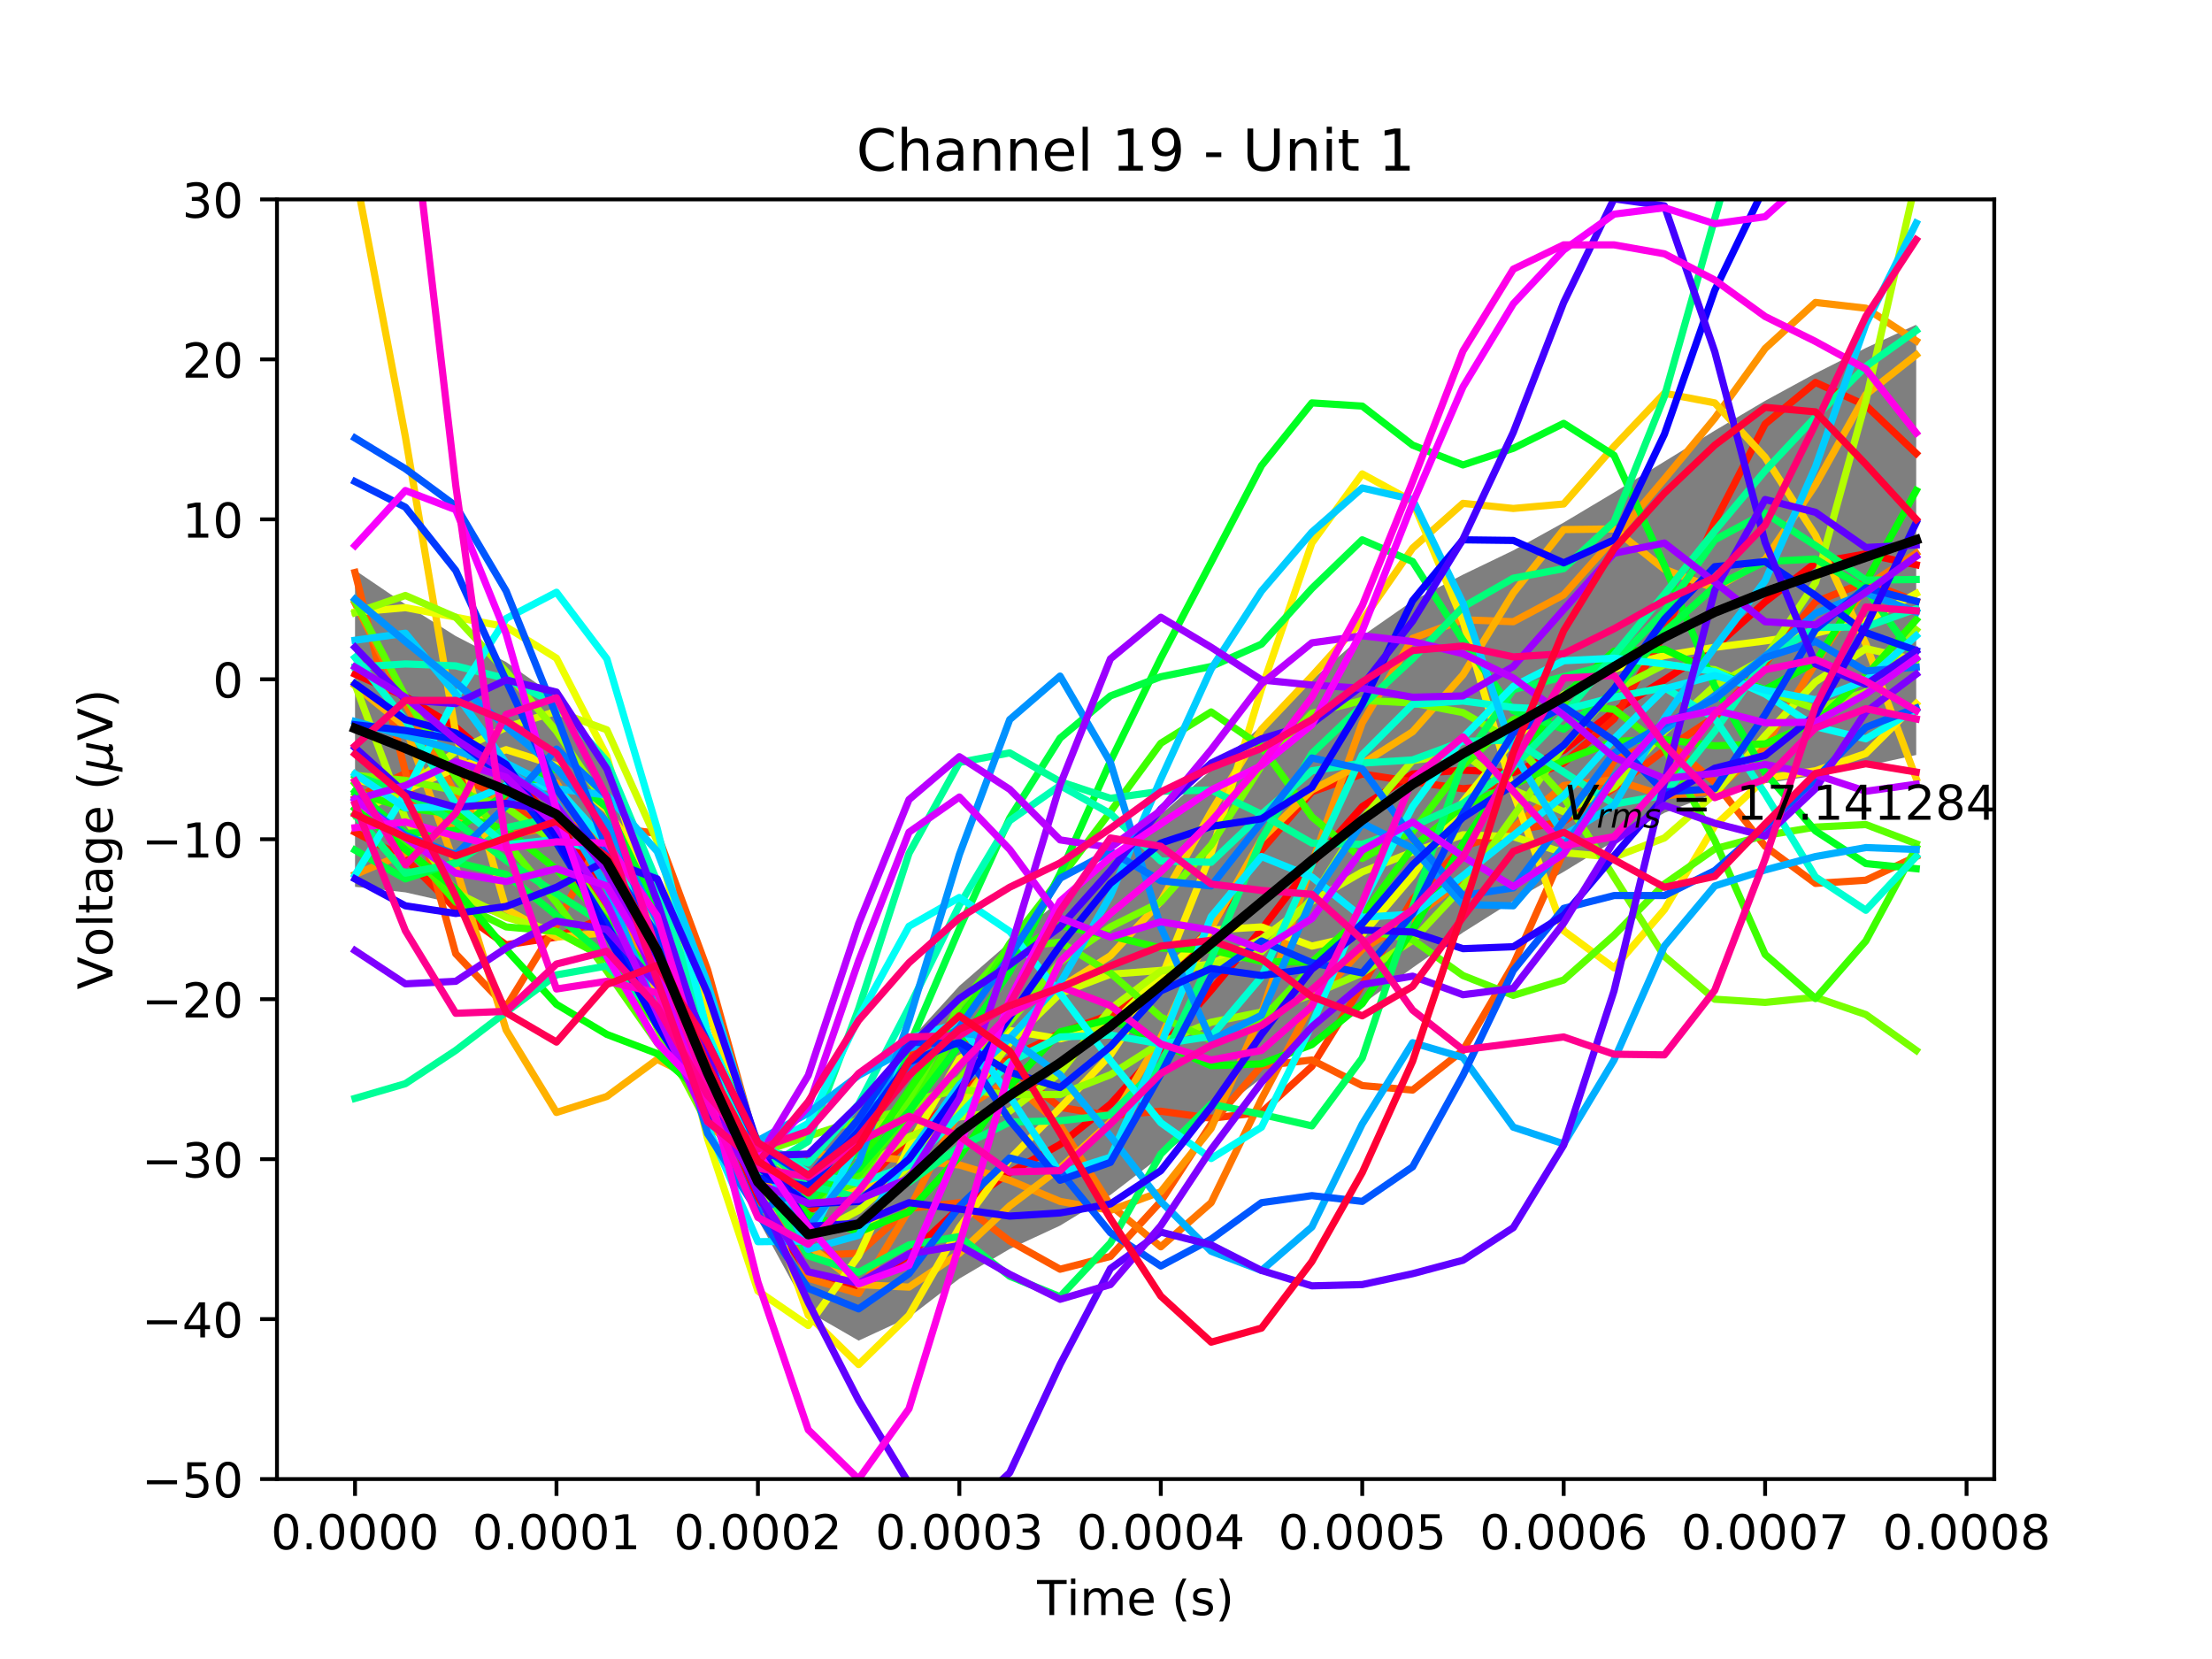 <?xml version="1.0" encoding="utf-8" standalone="no"?>
<!DOCTYPE svg PUBLIC "-//W3C//DTD SVG 1.1//EN"
  "http://www.w3.org/Graphics/SVG/1.1/DTD/svg11.dtd">
<!-- Created with matplotlib (http://matplotlib.org/) -->
<svg height="345pt" version="1.1" viewBox="0 0 460 345" width="460pt" xmlns="http://www.w3.org/2000/svg" xmlns:xlink="http://www.w3.org/1999/xlink">
 <defs>
  <style type="text/css">
*{stroke-linecap:butt;stroke-linejoin:round;}
  </style>
 </defs>
 <g id="figure_1">
  <g id="patch_1">
   <path d="M 0 345.6 
L 460.8 345.6 
L 460.8 0 
L 0 0 
z
" style="fill:#ffffff;"/>
  </g>
  <g id="axes_1">
   <g id="patch_2">
    <path d="M 57.6 307.584 
L 414.72 307.584 
L 414.72 41.472 
L 57.6 41.472 
z
" style="fill:#ffffff;"/>
   </g>
   <g id="PolyCollection_1">
    <defs>
     <path d="M 73.833 -227.019 
L 73.833 -161.185 
L 84.305 -160.03 
L 94.778 -157.661 
L 105.251 -154.633 
L 115.724 -151.853 
L 126.196 -146.011 
L 136.669 -132.506 
L 147.142 -113.051 
L 157.615 -92.043 
L 168.087 -72.849 
L 178.56 -66.807 
L 189.033 -71.652 
L 199.505 -79.702 
L 209.978 -85.875 
L 220.451 -90.728 
L 230.924 -97.107 
L 241.396 -105.148 
L 251.869 -113.366 
L 262.342 -121.407 
L 272.815 -129.197 
L 283.287 -136.758 
L 293.76 -144.341 
L 304.233 -151.684 
L 314.705 -158.267 
L 325.178 -164.301 
L 335.651 -170.687 
L 346.124 -176.562 
L 356.596 -180.574 
L 367.069 -182.718 
L 377.542 -184.316 
L 388.015 -186.299 
L 398.487 -188.598 
L 398.487 -278.077 
L 398.487 -278.077 
L 388.015 -273.239 
L 377.542 -267.954 
L 367.069 -262.252 
L 356.596 -256.053 
L 346.124 -249.62 
L 335.651 -243.184 
L 325.178 -236.927 
L 314.705 -231.142 
L 304.233 -226.099 
L 293.76 -220.642 
L 283.287 -213.343 
L 272.815 -204.222 
L 262.342 -194.681 
L 251.869 -185.398 
L 241.396 -176.188 
L 230.924 -167.277 
L 220.451 -158.433 
L 209.978 -149.674 
L 199.505 -140.576 
L 189.033 -129.075 
L 178.56 -115.228 
L 168.087 -104.882 
L 157.615 -107.581 
L 147.142 -132.02 
L 136.669 -163.135 
L 126.196 -186.781 
L 115.724 -200.646 
L 105.251 -207.925 
L 94.778 -213.324 
L 84.305 -219.925 
L 73.833 -227.019 
z
" id="mc70f57370b"/>
    </defs>
    <g clip-path="url(#p718e19f34b)">
     <use style="fill-opacity:0.5;" x="0" xlink:href="#mc70f57370b" y="345.6"/>
    </g>
   </g>
   <g id="matplotlib.axis_1">
    <g id="xtick_1">
     <g id="line2d_1">
      <defs>
       <path d="M 0 0 
L 0 3.5 
" id="m8a8efbd5e1" style="stroke:#000000;stroke-width:0.8;"/>
      </defs>
      <g>
       <use style="stroke:#000000;stroke-width:0.8;" x="73.833" xlink:href="#m8a8efbd5e1" y="307.584"/>
      </g>
     </g>
     <g id="text_1">
      <!-- 0.0000 -->
      <defs>
       <path d="M 31.781 66.406 
Q 24.172 66.406 20.328 58.906 
Q 16.5 51.422 16.5 36.375 
Q 16.5 21.391 20.328 13.891 
Q 24.172 6.391 31.781 6.391 
Q 39.453 6.391 43.281 13.891 
Q 47.125 21.391 47.125 36.375 
Q 47.125 51.422 43.281 58.906 
Q 39.453 66.406 31.781 66.406 
z
M 31.781 74.219 
Q 44.047 74.219 50.516 64.516 
Q 56.984 54.828 56.984 36.375 
Q 56.984 17.969 50.516 8.266 
Q 44.047 -1.422 31.781 -1.422 
Q 19.531 -1.422 13.062 8.266 
Q 6.594 17.969 6.594 36.375 
Q 6.594 54.828 13.062 64.516 
Q 19.531 74.219 31.781 74.219 
z
" id="DejaVuSans-30"/>
       <path d="M 10.688 12.406 
L 21 12.406 
L 21 0 
L 10.688 0 
z
" id="DejaVuSans-2e"/>
      </defs>
      <g transform="translate(56.337 322.182)scale(0.1 -0.1)">
       <use xlink:href="#DejaVuSans-30"/>
       <use x="63.623" xlink:href="#DejaVuSans-2e"/>
       <use x="95.41" xlink:href="#DejaVuSans-30"/>
       <use x="159.033" xlink:href="#DejaVuSans-30"/>
       <use x="222.656" xlink:href="#DejaVuSans-30"/>
       <use x="286.279" xlink:href="#DejaVuSans-30"/>
      </g>
     </g>
    </g>
    <g id="xtick_2">
     <g id="line2d_2">
      <g>
       <use style="stroke:#000000;stroke-width:0.8;" x="115.724" xlink:href="#m8a8efbd5e1" y="307.584"/>
      </g>
     </g>
     <g id="text_2">
      <!-- 0.0001 -->
      <defs>
       <path d="M 12.406 8.297 
L 28.516 8.297 
L 28.516 63.922 
L 10.984 60.406 
L 10.984 69.391 
L 28.422 72.906 
L 38.281 72.906 
L 38.281 8.297 
L 54.391 8.297 
L 54.391 0 
L 12.406 0 
z
" id="DejaVuSans-31"/>
      </defs>
      <g transform="translate(98.228 322.182)scale(0.1 -0.1)">
       <use xlink:href="#DejaVuSans-30"/>
       <use x="63.623" xlink:href="#DejaVuSans-2e"/>
       <use x="95.41" xlink:href="#DejaVuSans-30"/>
       <use x="159.033" xlink:href="#DejaVuSans-30"/>
       <use x="222.656" xlink:href="#DejaVuSans-30"/>
       <use x="286.279" xlink:href="#DejaVuSans-31"/>
      </g>
     </g>
    </g>
    <g id="xtick_3">
     <g id="line2d_3">
      <g>
       <use style="stroke:#000000;stroke-width:0.8;" x="157.615" xlink:href="#m8a8efbd5e1" y="307.584"/>
      </g>
     </g>
     <g id="text_3">
      <!-- 0.0002 -->
      <defs>
       <path d="M 19.188 8.297 
L 53.609 8.297 
L 53.609 0 
L 7.328 0 
L 7.328 8.297 
Q 12.938 14.109 22.625 23.891 
Q 32.328 33.688 34.812 36.531 
Q 39.547 41.844 41.422 45.531 
Q 43.312 49.219 43.312 52.781 
Q 43.312 58.594 39.234 62.25 
Q 35.156 65.922 28.609 65.922 
Q 23.969 65.922 18.812 64.312 
Q 13.672 62.703 7.812 59.422 
L 7.812 69.391 
Q 13.766 71.781 18.938 73 
Q 24.125 74.219 28.422 74.219 
Q 39.75 74.219 46.484 68.547 
Q 53.219 62.891 53.219 53.422 
Q 53.219 48.922 51.531 44.891 
Q 49.859 40.875 45.406 35.406 
Q 44.188 33.984 37.641 27.219 
Q 31.109 20.453 19.188 8.297 
z
" id="DejaVuSans-32"/>
      </defs>
      <g transform="translate(140.119 322.182)scale(0.1 -0.1)">
       <use xlink:href="#DejaVuSans-30"/>
       <use x="63.623" xlink:href="#DejaVuSans-2e"/>
       <use x="95.41" xlink:href="#DejaVuSans-30"/>
       <use x="159.033" xlink:href="#DejaVuSans-30"/>
       <use x="222.656" xlink:href="#DejaVuSans-30"/>
       <use x="286.279" xlink:href="#DejaVuSans-32"/>
      </g>
     </g>
    </g>
    <g id="xtick_4">
     <g id="line2d_4">
      <g>
       <use style="stroke:#000000;stroke-width:0.8;" x="199.505" xlink:href="#m8a8efbd5e1" y="307.584"/>
      </g>
     </g>
     <g id="text_4">
      <!-- 0.0003 -->
      <defs>
       <path d="M 40.578 39.312 
Q 47.656 37.797 51.625 33 
Q 55.609 28.219 55.609 21.188 
Q 55.609 10.406 48.188 4.484 
Q 40.766 -1.422 27.094 -1.422 
Q 22.516 -1.422 17.656 -0.516 
Q 12.797 0.391 7.625 2.203 
L 7.625 11.719 
Q 11.719 9.328 16.594 8.109 
Q 21.484 6.891 26.812 6.891 
Q 36.078 6.891 40.938 10.547 
Q 45.797 14.203 45.797 21.188 
Q 45.797 27.641 41.281 31.266 
Q 36.766 34.906 28.719 34.906 
L 20.219 34.906 
L 20.219 43.016 
L 29.109 43.016 
Q 36.375 43.016 40.234 45.922 
Q 44.094 48.828 44.094 54.297 
Q 44.094 59.906 40.109 62.906 
Q 36.141 65.922 28.719 65.922 
Q 24.656 65.922 20.016 65.031 
Q 15.375 64.156 9.812 62.312 
L 9.812 71.094 
Q 15.438 72.656 20.344 73.438 
Q 25.25 74.219 29.594 74.219 
Q 40.828 74.219 47.359 69.109 
Q 53.906 64.016 53.906 55.328 
Q 53.906 49.266 50.438 45.094 
Q 46.969 40.922 40.578 39.312 
z
" id="DejaVuSans-33"/>
      </defs>
      <g transform="translate(182.01 322.182)scale(0.1 -0.1)">
       <use xlink:href="#DejaVuSans-30"/>
       <use x="63.623" xlink:href="#DejaVuSans-2e"/>
       <use x="95.41" xlink:href="#DejaVuSans-30"/>
       <use x="159.033" xlink:href="#DejaVuSans-30"/>
       <use x="222.656" xlink:href="#DejaVuSans-30"/>
       <use x="286.279" xlink:href="#DejaVuSans-33"/>
      </g>
     </g>
    </g>
    <g id="xtick_5">
     <g id="line2d_5">
      <g>
       <use style="stroke:#000000;stroke-width:0.8;" x="241.396" xlink:href="#m8a8efbd5e1" y="307.584"/>
      </g>
     </g>
     <g id="text_5">
      <!-- 0.0004 -->
      <defs>
       <path d="M 37.797 64.312 
L 12.891 25.391 
L 37.797 25.391 
z
M 35.203 72.906 
L 47.609 72.906 
L 47.609 25.391 
L 58.016 25.391 
L 58.016 17.188 
L 47.609 17.188 
L 47.609 0 
L 37.797 0 
L 37.797 17.188 
L 4.891 17.188 
L 4.891 26.703 
z
" id="DejaVuSans-34"/>
      </defs>
      <g transform="translate(223.901 322.182)scale(0.1 -0.1)">
       <use xlink:href="#DejaVuSans-30"/>
       <use x="63.623" xlink:href="#DejaVuSans-2e"/>
       <use x="95.41" xlink:href="#DejaVuSans-30"/>
       <use x="159.033" xlink:href="#DejaVuSans-30"/>
       <use x="222.656" xlink:href="#DejaVuSans-30"/>
       <use x="286.279" xlink:href="#DejaVuSans-34"/>
      </g>
     </g>
    </g>
    <g id="xtick_6">
     <g id="line2d_6">
      <g>
       <use style="stroke:#000000;stroke-width:0.8;" x="283.287" xlink:href="#m8a8efbd5e1" y="307.584"/>
      </g>
     </g>
     <g id="text_6">
      <!-- 0.0005 -->
      <defs>
       <path d="M 10.797 72.906 
L 49.516 72.906 
L 49.516 64.594 
L 19.828 64.594 
L 19.828 46.734 
Q 21.969 47.469 24.109 47.828 
Q 26.266 48.188 28.422 48.188 
Q 40.625 48.188 47.75 41.5 
Q 54.891 34.812 54.891 23.391 
Q 54.891 11.625 47.562 5.094 
Q 40.234 -1.422 26.906 -1.422 
Q 22.312 -1.422 17.547 -0.641 
Q 12.797 0.141 7.719 1.703 
L 7.719 11.625 
Q 12.109 9.234 16.797 8.062 
Q 21.484 6.891 26.703 6.891 
Q 35.156 6.891 40.078 11.328 
Q 45.016 15.766 45.016 23.391 
Q 45.016 31 40.078 35.438 
Q 35.156 39.891 26.703 39.891 
Q 22.75 39.891 18.812 39.016 
Q 14.891 38.141 10.797 36.281 
z
" id="DejaVuSans-35"/>
      </defs>
      <g transform="translate(265.792 322.182)scale(0.1 -0.1)">
       <use xlink:href="#DejaVuSans-30"/>
       <use x="63.623" xlink:href="#DejaVuSans-2e"/>
       <use x="95.41" xlink:href="#DejaVuSans-30"/>
       <use x="159.033" xlink:href="#DejaVuSans-30"/>
       <use x="222.656" xlink:href="#DejaVuSans-30"/>
       <use x="286.279" xlink:href="#DejaVuSans-35"/>
      </g>
     </g>
    </g>
    <g id="xtick_7">
     <g id="line2d_7">
      <g>
       <use style="stroke:#000000;stroke-width:0.8;" x="325.178" xlink:href="#m8a8efbd5e1" y="307.584"/>
      </g>
     </g>
     <g id="text_7">
      <!-- 0.0006 -->
      <defs>
       <path d="M 33.016 40.375 
Q 26.375 40.375 22.484 35.828 
Q 18.609 31.297 18.609 23.391 
Q 18.609 15.531 22.484 10.953 
Q 26.375 6.391 33.016 6.391 
Q 39.656 6.391 43.531 10.953 
Q 47.406 15.531 47.406 23.391 
Q 47.406 31.297 43.531 35.828 
Q 39.656 40.375 33.016 40.375 
z
M 52.594 71.297 
L 52.594 62.312 
Q 48.875 64.062 45.094 64.984 
Q 41.312 65.922 37.594 65.922 
Q 27.828 65.922 22.672 59.328 
Q 17.531 52.734 16.797 39.406 
Q 19.672 43.656 24.016 45.922 
Q 28.375 48.188 33.594 48.188 
Q 44.578 48.188 50.953 41.516 
Q 57.328 34.859 57.328 23.391 
Q 57.328 12.156 50.688 5.359 
Q 44.047 -1.422 33.016 -1.422 
Q 20.359 -1.422 13.672 8.266 
Q 6.984 17.969 6.984 36.375 
Q 6.984 53.656 15.188 63.938 
Q 23.391 74.219 37.203 74.219 
Q 40.922 74.219 44.703 73.484 
Q 48.484 72.75 52.594 71.297 
z
" id="DejaVuSans-36"/>
      </defs>
      <g transform="translate(307.683 322.182)scale(0.1 -0.1)">
       <use xlink:href="#DejaVuSans-30"/>
       <use x="63.623" xlink:href="#DejaVuSans-2e"/>
       <use x="95.41" xlink:href="#DejaVuSans-30"/>
       <use x="159.033" xlink:href="#DejaVuSans-30"/>
       <use x="222.656" xlink:href="#DejaVuSans-30"/>
       <use x="286.279" xlink:href="#DejaVuSans-36"/>
      </g>
     </g>
    </g>
    <g id="xtick_8">
     <g id="line2d_8">
      <g>
       <use style="stroke:#000000;stroke-width:0.8;" x="367.069" xlink:href="#m8a8efbd5e1" y="307.584"/>
      </g>
     </g>
     <g id="text_8">
      <!-- 0.0007 -->
      <defs>
       <path d="M 8.203 72.906 
L 55.078 72.906 
L 55.078 68.703 
L 28.609 0 
L 18.312 0 
L 43.219 64.594 
L 8.203 64.594 
z
" id="DejaVuSans-37"/>
      </defs>
      <g transform="translate(349.574 322.182)scale(0.1 -0.1)">
       <use xlink:href="#DejaVuSans-30"/>
       <use x="63.623" xlink:href="#DejaVuSans-2e"/>
       <use x="95.41" xlink:href="#DejaVuSans-30"/>
       <use x="159.033" xlink:href="#DejaVuSans-30"/>
       <use x="222.656" xlink:href="#DejaVuSans-30"/>
       <use x="286.279" xlink:href="#DejaVuSans-37"/>
      </g>
     </g>
    </g>
    <g id="xtick_9">
     <g id="line2d_9">
      <g>
       <use style="stroke:#000000;stroke-width:0.8;" x="408.96" xlink:href="#m8a8efbd5e1" y="307.584"/>
      </g>
     </g>
     <g id="text_9">
      <!-- 0.0008 -->
      <defs>
       <path d="M 31.781 34.625 
Q 24.75 34.625 20.719 30.859 
Q 16.703 27.094 16.703 20.516 
Q 16.703 13.922 20.719 10.156 
Q 24.75 6.391 31.781 6.391 
Q 38.812 6.391 42.859 10.172 
Q 46.922 13.969 46.922 20.516 
Q 46.922 27.094 42.891 30.859 
Q 38.875 34.625 31.781 34.625 
z
M 21.922 38.812 
Q 15.578 40.375 12.031 44.719 
Q 8.5 49.078 8.5 55.328 
Q 8.5 64.062 14.719 69.141 
Q 20.953 74.219 31.781 74.219 
Q 42.672 74.219 48.875 69.141 
Q 55.078 64.062 55.078 55.328 
Q 55.078 49.078 51.531 44.719 
Q 48 40.375 41.703 38.812 
Q 48.828 37.156 52.797 32.312 
Q 56.781 27.484 56.781 20.516 
Q 56.781 9.906 50.312 4.234 
Q 43.844 -1.422 31.781 -1.422 
Q 19.734 -1.422 13.25 4.234 
Q 6.781 9.906 6.781 20.516 
Q 6.781 27.484 10.781 32.312 
Q 14.797 37.156 21.922 38.812 
z
M 18.312 54.391 
Q 18.312 48.734 21.844 45.562 
Q 25.391 42.391 31.781 42.391 
Q 38.141 42.391 41.719 45.562 
Q 45.312 48.734 45.312 54.391 
Q 45.312 60.062 41.719 63.234 
Q 38.141 66.406 31.781 66.406 
Q 25.391 66.406 21.844 63.234 
Q 18.312 60.062 18.312 54.391 
z
" id="DejaVuSans-38"/>
      </defs>
      <g transform="translate(391.465 322.182)scale(0.1 -0.1)">
       <use xlink:href="#DejaVuSans-30"/>
       <use x="63.623" xlink:href="#DejaVuSans-2e"/>
       <use x="95.41" xlink:href="#DejaVuSans-30"/>
       <use x="159.033" xlink:href="#DejaVuSans-30"/>
       <use x="222.656" xlink:href="#DejaVuSans-30"/>
       <use x="286.279" xlink:href="#DejaVuSans-38"/>
      </g>
     </g>
    </g>
    <g id="text_10">
     <!-- Time (s) -->
     <defs>
      <path d="M -0.297 72.906 
L 61.375 72.906 
L 61.375 64.594 
L 35.5 64.594 
L 35.5 0 
L 25.594 0 
L 25.594 64.594 
L -0.297 64.594 
z
" id="DejaVuSans-54"/>
      <path d="M 9.422 54.688 
L 18.406 54.688 
L 18.406 0 
L 9.422 0 
z
M 9.422 75.984 
L 18.406 75.984 
L 18.406 64.594 
L 9.422 64.594 
z
" id="DejaVuSans-69"/>
      <path d="M 52 44.188 
Q 55.375 50.25 60.062 53.125 
Q 64.75 56 71.094 56 
Q 79.641 56 84.281 50.016 
Q 88.922 44.047 88.922 33.016 
L 88.922 0 
L 79.891 0 
L 79.891 32.719 
Q 79.891 40.578 77.094 44.375 
Q 74.312 48.188 68.609 48.188 
Q 61.625 48.188 57.562 43.547 
Q 53.516 38.922 53.516 30.906 
L 53.516 0 
L 44.484 0 
L 44.484 32.719 
Q 44.484 40.625 41.703 44.406 
Q 38.922 48.188 33.109 48.188 
Q 26.219 48.188 22.156 43.531 
Q 18.109 38.875 18.109 30.906 
L 18.109 0 
L 9.078 0 
L 9.078 54.688 
L 18.109 54.688 
L 18.109 46.188 
Q 21.188 51.219 25.484 53.609 
Q 29.781 56 35.688 56 
Q 41.656 56 45.828 52.969 
Q 50 49.953 52 44.188 
z
" id="DejaVuSans-6d"/>
      <path d="M 56.203 29.594 
L 56.203 25.203 
L 14.891 25.203 
Q 15.484 15.922 20.484 11.062 
Q 25.484 6.203 34.422 6.203 
Q 39.594 6.203 44.453 7.469 
Q 49.312 8.734 54.109 11.281 
L 54.109 2.781 
Q 49.266 0.734 44.188 -0.344 
Q 39.109 -1.422 33.891 -1.422 
Q 20.797 -1.422 13.156 6.188 
Q 5.516 13.812 5.516 26.812 
Q 5.516 40.234 12.766 48.109 
Q 20.016 56 32.328 56 
Q 43.359 56 49.781 48.891 
Q 56.203 41.797 56.203 29.594 
z
M 47.219 32.234 
Q 47.125 39.594 43.094 43.984 
Q 39.062 48.391 32.422 48.391 
Q 24.906 48.391 20.391 44.141 
Q 15.875 39.891 15.188 32.172 
z
" id="DejaVuSans-65"/>
      <path id="DejaVuSans-20"/>
      <path d="M 31 75.875 
Q 24.469 64.656 21.281 53.656 
Q 18.109 42.672 18.109 31.391 
Q 18.109 20.125 21.312 9.062 
Q 24.516 -2 31 -13.188 
L 23.188 -13.188 
Q 15.875 -1.703 12.234 9.375 
Q 8.594 20.453 8.594 31.391 
Q 8.594 42.281 12.203 53.312 
Q 15.828 64.359 23.188 75.875 
z
" id="DejaVuSans-28"/>
      <path d="M 44.281 53.078 
L 44.281 44.578 
Q 40.484 46.531 36.375 47.5 
Q 32.281 48.484 27.875 48.484 
Q 21.188 48.484 17.844 46.438 
Q 14.5 44.391 14.5 40.281 
Q 14.5 37.156 16.891 35.375 
Q 19.281 33.594 26.516 31.984 
L 29.594 31.297 
Q 39.156 29.25 43.188 25.516 
Q 47.219 21.781 47.219 15.094 
Q 47.219 7.469 41.188 3.016 
Q 35.156 -1.422 24.609 -1.422 
Q 20.219 -1.422 15.453 -0.562 
Q 10.688 0.297 5.422 2 
L 5.422 11.281 
Q 10.406 8.688 15.234 7.391 
Q 20.062 6.109 24.812 6.109 
Q 31.156 6.109 34.562 8.281 
Q 37.984 10.453 37.984 14.406 
Q 37.984 18.062 35.516 20.016 
Q 33.062 21.969 24.703 23.781 
L 21.578 24.516 
Q 13.234 26.266 9.516 29.906 
Q 5.812 33.547 5.812 39.891 
Q 5.812 47.609 11.281 51.797 
Q 16.75 56 26.812 56 
Q 31.781 56 36.172 55.266 
Q 40.578 54.547 44.281 53.078 
z
" id="DejaVuSans-73"/>
      <path d="M 8.016 75.875 
L 15.828 75.875 
Q 23.141 64.359 26.781 53.312 
Q 30.422 42.281 30.422 31.391 
Q 30.422 20.453 26.781 9.375 
Q 23.141 -1.703 15.828 -13.188 
L 8.016 -13.188 
Q 14.5 -2 17.703 9.062 
Q 20.906 20.125 20.906 31.391 
Q 20.906 42.672 17.703 53.656 
Q 14.5 64.656 8.016 75.875 
z
" id="DejaVuSans-29"/>
     </defs>
     <g transform="translate(215.677 335.861)scale(0.1 -0.1)">
      <use xlink:href="#DejaVuSans-54"/>
      <use x="61.037" xlink:href="#DejaVuSans-69"/>
      <use x="88.82" xlink:href="#DejaVuSans-6d"/>
      <use x="186.232" xlink:href="#DejaVuSans-65"/>
      <use x="247.756" xlink:href="#DejaVuSans-20"/>
      <use x="279.543" xlink:href="#DejaVuSans-28"/>
      <use x="318.557" xlink:href="#DejaVuSans-73"/>
      <use x="370.656" xlink:href="#DejaVuSans-29"/>
     </g>
    </g>
   </g>
   <g id="matplotlib.axis_2">
    <g id="ytick_1">
     <g id="line2d_10">
      <defs>
       <path d="M 0 0 
L -3.5 0 
" id="maf348440c5" style="stroke:#000000;stroke-width:0.8;"/>
      </defs>
      <g>
       <use style="stroke:#000000;stroke-width:0.8;" x="57.6" xlink:href="#maf348440c5" y="307.584"/>
      </g>
     </g>
     <g id="text_11">
      <!-- −50 -->
      <defs>
       <path d="M 10.594 35.5 
L 73.188 35.5 
L 73.188 27.203 
L 10.594 27.203 
z
" id="DejaVuSans-2212"/>
      </defs>
      <g transform="translate(29.495 311.383)scale(0.1 -0.1)">
       <use xlink:href="#DejaVuSans-2212"/>
       <use x="83.789" xlink:href="#DejaVuSans-35"/>
       <use x="147.412" xlink:href="#DejaVuSans-30"/>
      </g>
     </g>
    </g>
    <g id="ytick_2">
     <g id="line2d_11">
      <g>
       <use style="stroke:#000000;stroke-width:0.8;" x="57.6" xlink:href="#maf348440c5" y="274.32"/>
      </g>
     </g>
     <g id="text_12">
      <!-- −40 -->
      <g transform="translate(29.495 278.119)scale(0.1 -0.1)">
       <use xlink:href="#DejaVuSans-2212"/>
       <use x="83.789" xlink:href="#DejaVuSans-34"/>
       <use x="147.412" xlink:href="#DejaVuSans-30"/>
      </g>
     </g>
    </g>
    <g id="ytick_3">
     <g id="line2d_12">
      <g>
       <use style="stroke:#000000;stroke-width:0.8;" x="57.6" xlink:href="#maf348440c5" y="241.056"/>
      </g>
     </g>
     <g id="text_13">
      <!-- −30 -->
      <g transform="translate(29.495 244.855)scale(0.1 -0.1)">
       <use xlink:href="#DejaVuSans-2212"/>
       <use x="83.789" xlink:href="#DejaVuSans-33"/>
       <use x="147.412" xlink:href="#DejaVuSans-30"/>
      </g>
     </g>
    </g>
    <g id="ytick_4">
     <g id="line2d_13">
      <g>
       <use style="stroke:#000000;stroke-width:0.8;" x="57.6" xlink:href="#maf348440c5" y="207.792"/>
      </g>
     </g>
     <g id="text_14">
      <!-- −20 -->
      <g transform="translate(29.495 211.591)scale(0.1 -0.1)">
       <use xlink:href="#DejaVuSans-2212"/>
       <use x="83.789" xlink:href="#DejaVuSans-32"/>
       <use x="147.412" xlink:href="#DejaVuSans-30"/>
      </g>
     </g>
    </g>
    <g id="ytick_5">
     <g id="line2d_14">
      <g>
       <use style="stroke:#000000;stroke-width:0.8;" x="57.6" xlink:href="#maf348440c5" y="174.528"/>
      </g>
     </g>
     <g id="text_15">
      <!-- −10 -->
      <g transform="translate(29.495 178.327)scale(0.1 -0.1)">
       <use xlink:href="#DejaVuSans-2212"/>
       <use x="83.789" xlink:href="#DejaVuSans-31"/>
       <use x="147.412" xlink:href="#DejaVuSans-30"/>
      </g>
     </g>
    </g>
    <g id="ytick_6">
     <g id="line2d_15">
      <g>
       <use style="stroke:#000000;stroke-width:0.8;" x="57.6" xlink:href="#maf348440c5" y="141.264"/>
      </g>
     </g>
     <g id="text_16">
      <!-- 0 -->
      <g transform="translate(44.237 145.063)scale(0.1 -0.1)">
       <use xlink:href="#DejaVuSans-30"/>
      </g>
     </g>
    </g>
    <g id="ytick_7">
     <g id="line2d_16">
      <g>
       <use style="stroke:#000000;stroke-width:0.8;" x="57.6" xlink:href="#maf348440c5" y="108"/>
      </g>
     </g>
     <g id="text_17">
      <!-- 10 -->
      <g transform="translate(37.875 111.799)scale(0.1 -0.1)">
       <use xlink:href="#DejaVuSans-31"/>
       <use x="63.623" xlink:href="#DejaVuSans-30"/>
      </g>
     </g>
    </g>
    <g id="ytick_8">
     <g id="line2d_17">
      <g>
       <use style="stroke:#000000;stroke-width:0.8;" x="57.6" xlink:href="#maf348440c5" y="74.736"/>
      </g>
     </g>
     <g id="text_18">
      <!-- 20 -->
      <g transform="translate(37.875 78.535)scale(0.1 -0.1)">
       <use xlink:href="#DejaVuSans-32"/>
       <use x="63.623" xlink:href="#DejaVuSans-30"/>
      </g>
     </g>
    </g>
    <g id="ytick_9">
     <g id="line2d_18">
      <g>
       <use style="stroke:#000000;stroke-width:0.8;" x="57.6" xlink:href="#maf348440c5" y="41.472"/>
      </g>
     </g>
     <g id="text_19">
      <!-- 30 -->
      <g transform="translate(37.875 45.271)scale(0.1 -0.1)">
       <use xlink:href="#DejaVuSans-33"/>
       <use x="63.623" xlink:href="#DejaVuSans-30"/>
      </g>
     </g>
    </g>
    <g id="text_20">
     <!-- Voltage ($\mu$V) -->
     <defs>
      <path d="M 28.609 0 
L 0.781 72.906 
L 11.078 72.906 
L 34.188 11.531 
L 57.328 72.906 
L 67.578 72.906 
L 39.797 0 
z
" id="DejaVuSans-56"/>
      <path d="M 30.609 48.391 
Q 23.391 48.391 19.188 42.75 
Q 14.984 37.109 14.984 27.297 
Q 14.984 17.484 19.156 11.844 
Q 23.344 6.203 30.609 6.203 
Q 37.797 6.203 41.984 11.859 
Q 46.188 17.531 46.188 27.297 
Q 46.188 37.016 41.984 42.703 
Q 37.797 48.391 30.609 48.391 
z
M 30.609 56 
Q 42.328 56 49.016 48.375 
Q 55.719 40.766 55.719 27.297 
Q 55.719 13.875 49.016 6.219 
Q 42.328 -1.422 30.609 -1.422 
Q 18.844 -1.422 12.172 6.219 
Q 5.516 13.875 5.516 27.297 
Q 5.516 40.766 12.172 48.375 
Q 18.844 56 30.609 56 
z
" id="DejaVuSans-6f"/>
      <path d="M 9.422 75.984 
L 18.406 75.984 
L 18.406 0 
L 9.422 0 
z
" id="DejaVuSans-6c"/>
      <path d="M 18.312 70.219 
L 18.312 54.688 
L 36.812 54.688 
L 36.812 47.703 
L 18.312 47.703 
L 18.312 18.016 
Q 18.312 11.328 20.141 9.422 
Q 21.969 7.516 27.594 7.516 
L 36.812 7.516 
L 36.812 0 
L 27.594 0 
Q 17.188 0 13.234 3.875 
Q 9.281 7.766 9.281 18.016 
L 9.281 47.703 
L 2.688 47.703 
L 2.688 54.688 
L 9.281 54.688 
L 9.281 70.219 
z
" id="DejaVuSans-74"/>
      <path d="M 34.281 27.484 
Q 23.391 27.484 19.188 25 
Q 14.984 22.516 14.984 16.5 
Q 14.984 11.719 18.141 8.906 
Q 21.297 6.109 26.703 6.109 
Q 34.188 6.109 38.703 11.406 
Q 43.219 16.703 43.219 25.484 
L 43.219 27.484 
z
M 52.203 31.203 
L 52.203 0 
L 43.219 0 
L 43.219 8.297 
Q 40.141 3.328 35.547 0.953 
Q 30.953 -1.422 24.312 -1.422 
Q 15.922 -1.422 10.953 3.297 
Q 6 8.016 6 15.922 
Q 6 25.141 12.172 29.828 
Q 18.359 34.516 30.609 34.516 
L 43.219 34.516 
L 43.219 35.406 
Q 43.219 41.609 39.141 45 
Q 35.062 48.391 27.688 48.391 
Q 23 48.391 18.547 47.266 
Q 14.109 46.141 10.016 43.891 
L 10.016 52.203 
Q 14.938 54.109 19.578 55.047 
Q 24.219 56 28.609 56 
Q 40.484 56 46.344 49.844 
Q 52.203 43.703 52.203 31.203 
z
" id="DejaVuSans-61"/>
      <path d="M 45.406 27.984 
Q 45.406 37.75 41.375 43.109 
Q 37.359 48.484 30.078 48.484 
Q 22.859 48.484 18.828 43.109 
Q 14.797 37.75 14.797 27.984 
Q 14.797 18.266 18.828 12.891 
Q 22.859 7.516 30.078 7.516 
Q 37.359 7.516 41.375 12.891 
Q 45.406 18.266 45.406 27.984 
z
M 54.391 6.781 
Q 54.391 -7.172 48.188 -13.984 
Q 42 -20.797 29.203 -20.797 
Q 24.469 -20.797 20.266 -20.094 
Q 16.062 -19.391 12.109 -17.922 
L 12.109 -9.188 
Q 16.062 -11.328 19.922 -12.344 
Q 23.781 -13.375 27.781 -13.375 
Q 36.625 -13.375 41.016 -8.766 
Q 45.406 -4.156 45.406 5.172 
L 45.406 9.625 
Q 42.625 4.781 38.281 2.391 
Q 33.938 0 27.875 0 
Q 17.828 0 11.672 7.656 
Q 5.516 15.328 5.516 27.984 
Q 5.516 40.672 11.672 48.328 
Q 17.828 56 27.875 56 
Q 33.938 56 38.281 53.609 
Q 42.625 51.219 45.406 46.391 
L 45.406 54.688 
L 54.391 54.688 
z
" id="DejaVuSans-67"/>
      <path d="M -1.312 -20.797 
L 13.375 54.688 
L 22.406 54.688 
L 15.766 20.656 
Q 15.578 19.625 15.422 18.359 
Q 15.281 17.094 15.281 15.828 
Q 15.281 11.281 18.141 8.828 
Q 21 6.391 26.312 6.391 
Q 33.547 6.391 37.984 10.484 
Q 42.438 14.594 44 22.797 
L 50.203 54.688 
L 59.188 54.688 
L 51.031 12.641 
Q 50.828 11.719 50.75 11.031 
Q 50.688 10.359 50.688 9.812 
Q 50.688 8.297 51.297 7.594 
Q 51.906 6.891 53.219 6.891 
Q 53.719 6.891 54.562 7.125 
Q 55.422 7.375 56.984 8.016 
L 55.609 0.781 
Q 53.469 -0.297 51.516 -0.859 
Q 49.562 -1.422 47.703 -1.422 
Q 44.484 -1.422 42.656 0.625 
Q 40.828 2.688 40.828 6.297 
Q 38.094 2.391 34.297 0.484 
Q 30.516 -1.422 25.391 -1.422 
Q 20.844 -1.422 17.453 0.672 
Q 14.062 2.781 12.984 6.203 
L 7.719 -20.797 
z
" id="DejaVuSans-Oblique-3bc"/>
     </defs>
     <g transform="translate(23.395 205.778)rotate(-90)scale(0.1 -0.1)">
      <use transform="translate(0 0.016)" xlink:href="#DejaVuSans-56"/>
      <use transform="translate(68.408 0.016)" xlink:href="#DejaVuSans-6f"/>
      <use transform="translate(129.59 0.016)" xlink:href="#DejaVuSans-6c"/>
      <use transform="translate(157.373 0.016)" xlink:href="#DejaVuSans-74"/>
      <use transform="translate(196.582 0.016)" xlink:href="#DejaVuSans-61"/>
      <use transform="translate(257.861 0.016)" xlink:href="#DejaVuSans-67"/>
      <use transform="translate(321.338 0.016)" xlink:href="#DejaVuSans-65"/>
      <use transform="translate(382.861 0.016)" xlink:href="#DejaVuSans-20"/>
      <use transform="translate(414.648 0.016)" xlink:href="#DejaVuSans-28"/>
      <use transform="translate(453.662 0.016)" xlink:href="#DejaVuSans-Oblique-3bc"/>
      <use transform="translate(517.285 0.016)" xlink:href="#DejaVuSans-56"/>
      <use transform="translate(585.693 0.016)" xlink:href="#DejaVuSans-29"/>
     </g>
    </g>
   </g>
   <g id="line2d_19">
    <path clip-path="url(#p718e19f34b)" d="M 73.833 151.498 
L 84.305 155.622 
L 94.778 160.108 
L 105.251 164.321 
L 115.724 169.35 
L 126.196 179.204 
L 136.669 197.78 
L 147.142 223.064 
L 157.615 245.788 
L 168.087 256.734 
L 178.56 254.583 
L 189.033 245.237 
L 199.505 235.461 
L 209.978 227.825 
L 220.451 221.019 
L 230.924 213.408 
L 241.396 204.932 
L 251.869 196.218 
L 262.342 187.556 
L 272.815 178.89 
L 283.287 170.549 
L 293.76 163.108 
L 304.233 156.709 
L 314.705 150.895 
L 325.178 144.986 
L 335.651 138.664 
L 346.124 132.509 
L 356.596 127.286 
L 367.069 123.115 
L 377.542 119.465 
L 388.015 115.831 
L 398.487 112.262 
" style="fill:none;stroke:#000000;stroke-linecap:square;stroke-width:1.5;"/>
   </g>
   <g id="line2d_20">
    <path clip-path="url(#p718e19f34b)" d="M 73.833 140.2 
L 84.305 144.857 
L 94.778 151.243 
L 105.251 160.291 
L 115.724 171.202 
L 126.196 184.374 
L 136.669 201.804 
L 147.142 224.956 
L 157.615 248.906 
L 168.087 264.74 
L 178.56 267.933 
L 189.033 261.014 
L 199.505 251.168 
L 209.978 243.85 
L 220.451 237.996 
L 230.924 229.613 
L 241.396 218.037 
L 251.869 205.929 
L 262.342 193.289 
L 272.815 179.584 
L 283.287 167.742 
L 293.76 160.956 
L 304.233 160.158 
L 314.705 160.69 
L 325.178 156.033 
L 335.651 147.917 
L 346.124 141.397 
L 356.596 134.611 
L 367.069 125.164 
L 377.542 117.048 
L 388.015 115.185 
L 398.487 117.447 
" style="fill:none;stroke:#ff0000;stroke-linecap:square;stroke-width:1.5;"/>
   </g>
   <g id="line2d_21">
    <path clip-path="url(#p718e19f34b)" d="M 73.833 173.064 
L 84.305 178.52 
L 94.778 189.031 
L 105.251 196.482 
L 115.724 194.886 
L 126.196 190.628 
L 136.669 197.281 
L 147.142 218.436 
L 157.615 241.588 
L 168.087 251.7 
L 178.56 247.177 
L 189.033 236.798 
L 199.505 227.351 
L 209.978 220.033 
L 220.451 214.844 
L 230.924 210.985 
L 241.396 204.732 
L 251.869 192.624 
L 262.342 176.79 
L 272.815 164.682 
L 283.287 160.956 
L 293.76 162.553 
L 304.233 164.017 
L 314.705 163.085 
L 325.178 158.694 
L 335.651 149.513 
L 346.124 131.817 
L 356.596 108.532 
L 367.069 88.175 
L 377.542 79.526 
L 388.015 84.316 
L 398.487 94.295 
" style="fill:none;stroke:#ff1e00;stroke-linecap:square;stroke-width:1.5;"/>
   </g>
   <g id="line2d_22">
    <path clip-path="url(#p718e19f34b)" d="M 73.833 166.012 
L 84.305 160.823 
L 94.778 161.089 
L 105.251 166.279 
L 115.724 174.661 
L 126.196 188.366 
L 136.669 208.856 
L 147.142 230.545 
L 157.615 245.713 
L 168.087 247.044 
L 178.56 234.004 
L 189.033 219.102 
L 199.505 214.711 
L 209.978 222.029 
L 220.451 230.278 
L 230.924 232.008 
L 241.396 231.077 
L 251.869 232.54 
L 262.342 231.343 
L 272.815 221.763 
L 283.287 204.865 
L 293.76 187.035 
L 304.233 175.992 
L 314.705 172.798 
L 325.178 170.802 
L 335.651 163.884 
L 346.124 156.033 
L 356.596 149.114 
L 367.069 137.938 
L 377.542 125.164 
L 388.015 121.039 
L 398.487 125.031 
" style="fill:none;stroke:#ff3b00;stroke-linecap:square;stroke-width:1.5;"/>
   </g>
   <g id="line2d_23">
    <path clip-path="url(#p718e19f34b)" d="M 73.833 119.044 
L 84.305 160.557 
L 94.778 198.345 
L 105.251 209.389 
L 115.724 192.358 
L 126.196 171.867 
L 136.669 173.33 
L 147.142 201.671 
L 157.615 239.193 
L 168.087 261.147 
L 178.56 260.615 
L 189.033 251.301 
L 199.505 250.104 
L 209.978 258.087 
L 220.451 263.942 
L 230.924 261.281 
L 241.396 249.838 
L 251.869 233.738 
L 262.342 221.63 
L 272.815 220.432 
L 283.287 225.755 
L 293.76 226.686 
L 304.233 218.436 
L 314.705 200.607 
L 325.178 177.189 
L 335.651 158.162 
L 346.124 153.638 
L 356.596 162.686 
L 367.069 175.992 
L 377.542 183.709 
L 388.015 183.044 
L 398.487 178.121 
" style="fill:none;stroke:#ff5900;stroke-linecap:square;stroke-width:1.5;"/>
   </g>
   <g id="line2d_24">
    <path clip-path="url(#p718e19f34b)" d="M 73.833 125.43 
L 84.305 146.32 
L 94.778 165.214 
L 105.251 173.73 
L 115.724 171.867 
L 126.196 171.335 
L 136.669 183.842 
L 147.142 209.655 
L 157.615 241.455 
L 168.087 265.804 
L 178.56 268.998 
L 189.033 251.567 
L 199.505 231.077 
L 209.978 224.557 
L 220.451 234.004 
L 230.924 250.636 
L 241.396 259.285 
L 251.869 250.104 
L 262.342 228.549 
L 272.815 208.723 
L 283.287 197.414 
L 293.76 190.894 
L 304.233 183.044 
L 314.705 172.133 
L 325.178 163.351 
L 335.651 162.154 
L 346.124 165.48 
L 356.596 164.549 
L 367.069 155.102 
L 377.542 137.938 
L 388.015 121.971 
L 398.487 115.052 
" style="fill:none;stroke:#ff7600;stroke-linecap:square;stroke-width:1.5;"/>
   </g>
   <g id="line2d_25">
    <path clip-path="url(#p718e19f34b)" d="M 73.833 181.846 
L 84.305 177.455 
L 94.778 171.202 
L 105.251 164.416 
L 115.724 162.819 
L 126.196 178.653 
L 136.669 209.256 
L 147.142 234.004 
L 157.615 241.322 
L 168.087 239.992 
L 178.56 240.258 
L 189.033 241.322 
L 199.505 242.254 
L 209.978 245.447 
L 220.451 249.838 
L 230.924 251.7 
L 241.396 247.842 
L 251.869 234.669 
L 262.342 210.719 
L 272.815 179.584 
L 283.287 150.312 
L 293.76 132.748 
L 304.233 128.89 
L 314.705 129.289 
L 325.178 123.701 
L 335.651 111.992 
L 346.124 99.617 
L 356.596 86.977 
L 367.069 72.474 
L 377.542 62.894 
L 388.015 64.092 
L 398.487 70.877 
" style="fill:none;stroke:#ff9400;stroke-linecap:square;stroke-width:1.5;"/>
   </g>
   <g id="line2d_26">
    <path clip-path="url(#p718e19f34b)" d="M 73.833 142.595 
L 84.305 151.11 
L 94.778 180.249 
L 105.251 214.179 
L 115.724 231.343 
L 126.196 228.017 
L 136.669 220.299 
L 147.142 225.488 
L 157.615 242.919 
L 168.087 258.886 
L 178.56 267.135 
L 189.033 267.667 
L 199.505 260.615 
L 209.978 250.769 
L 220.451 242.919 
L 230.924 233.339 
L 241.396 215.775 
L 251.869 193.023 
L 262.342 174.528 
L 272.815 164.283 
L 283.287 158.827 
L 293.76 152.175 
L 304.233 140.333 
L 314.705 123.301 
L 325.178 110.129 
L 335.651 109.996 
L 346.124 118.378 
L 356.596 122.37 
L 367.069 116.383 
L 377.542 100.815 
L 388.015 82.054 
L 398.487 73.805 
" style="fill:none;stroke:#ffb100;stroke-linecap:square;stroke-width:1.5;"/>
   </g>
   <g id="line2d_27">
    <path clip-path="url(#p718e19f34b)" d="M 73.833 35.751 
L 84.305 90.836 
L 94.778 152.574 
L 105.251 189.031 
L 115.724 194.886 
L 126.196 193.954 
L 136.669 206.062 
L 147.142 227.883 
L 157.615 244.116 
L 168.087 249.039 
L 178.56 247.443 
L 189.033 241.721 
L 199.505 230.145 
L 209.978 215.775 
L 220.451 205.397 
L 230.924 198.744 
L 241.396 187.434 
L 251.869 168.807 
L 262.342 151.642 
L 272.815 140.599 
L 283.287 129.023 
L 293.76 113.988 
L 304.233 104.674 
L 314.705 105.738 
L 325.178 104.807 
L 335.651 92.832 
L 346.124 81.788 
L 356.596 83.784 
L 367.069 95.094 
L 377.542 111.326 
L 388.015 133.946 
L 398.487 161.888 
" style="fill:none;stroke:#ffcf00;stroke-linecap:square;stroke-width:1.5;"/>
   </g>
   <g id="line2d_28">
    <path clip-path="url(#p718e19f34b)" d="M 73.833 162.154 
L 84.305 164.283 
L 94.778 159.759 
L 105.251 155.9 
L 115.724 159.227 
L 126.196 168.407 
L 136.669 183.31 
L 147.142 209.256 
L 157.615 243.85 
L 168.087 273.522 
L 178.56 283.767 
L 189.033 273.522 
L 199.505 255.293 
L 209.978 241.056 
L 220.451 230.412 
L 230.924 219.368 
L 241.396 203.667 
L 251.869 177.455 
L 262.342 143.26 
L 272.815 112.923 
L 283.287 98.553 
L 293.76 104.274 
L 304.233 129.156 
L 314.705 164.815 
L 325.178 193.555 
L 335.651 201.272 
L 346.124 189.164 
L 356.596 171.734 
L 367.069 161.888 
L 377.542 160.291 
L 388.015 156.698 
L 398.487 146.32 
" style="fill:none;stroke:#ffec00;stroke-linecap:square;stroke-width:1.5;"/>
   </g>
   <g id="line2d_29">
    <path clip-path="url(#p718e19f34b)" d="M 73.833 127.293 
L 84.305 126.362 
L 94.778 128.358 
L 105.251 130.353 
L 115.724 136.873 
L 126.196 157.231 
L 136.669 193.954 
L 147.142 236.798 
L 157.615 268.466 
L 168.087 275.651 
L 178.56 261.147 
L 189.033 238.262 
L 199.505 220.166 
L 209.978 214.312 
L 220.451 216.041 
L 230.924 213.38 
L 241.396 202.736 
L 251.869 193.422 
L 262.342 192.757 
L 272.815 196.748 
L 283.287 194.353 
L 293.76 182.112 
L 304.233 166.678 
L 314.705 153.904 
L 325.178 144.457 
L 335.651 139.135 
L 346.124 136.341 
L 356.596 134.611 
L 367.069 133.281 
L 377.542 131.684 
L 388.015 129.156 
L 398.487 123.434 
" style="fill:none;stroke:#eeff00;stroke-linecap:square;stroke-width:1.5;"/>
   </g>
   <g id="line2d_30">
    <path clip-path="url(#p718e19f34b)" d="M 73.833 169.472 
L 84.305 163.75 
L 94.778 156.299 
L 105.251 151.243 
L 115.724 147.917 
L 126.196 151.775 
L 136.669 174.927 
L 147.142 214.977 
L 157.615 247.842 
L 168.087 257.289 
L 178.56 251.7 
L 189.033 242.52 
L 199.505 230.811 
L 209.978 216.84 
L 220.451 206.594 
L 230.924 202.603 
L 241.396 201.804 
L 251.869 200.474 
L 262.342 195.285 
L 272.815 187.434 
L 283.287 181.314 
L 293.76 177.189 
L 304.233 173.597 
L 314.705 173.996 
L 325.178 177.322 
L 335.651 178.254 
L 346.124 174.262 
L 356.596 165.081 
L 367.069 152.973 
L 377.542 141.796 
L 388.015 134.877 
L 398.487 137.272 
" style="fill:none;stroke:#d1ff00;stroke-linecap:square;stroke-width:1.5;"/>
   </g>
   <g id="line2d_31">
    <path clip-path="url(#p718e19f34b)" d="M 73.833 142.328 
L 84.305 170.27 
L 94.778 185.572 
L 105.251 190.761 
L 115.724 193.821 
L 126.196 199.276 
L 136.669 210.054 
L 147.142 225.222 
L 157.615 239.06 
L 168.087 245.713 
L 178.56 243.85 
L 189.033 236.399 
L 199.505 232.274 
L 209.978 231.077 
L 220.451 223.093 
L 230.924 209.788 
L 241.396 201.938 
L 251.869 200.74 
L 262.342 197.946 
L 272.815 186.902 
L 283.287 170.403 
L 293.76 158.162 
L 304.233 156.698 
L 314.705 164.283 
L 325.178 168.807 
L 335.651 163.617 
L 346.124 152.175 
L 356.596 142.595 
L 367.069 136.873 
L 377.542 121.173 
L 388.015 83.385 
L 398.487 37.347 
" style="fill:none;stroke:#b3ff00;stroke-linecap:square;stroke-width:1.5;"/>
   </g>
   <g id="line2d_32">
    <path clip-path="url(#p718e19f34b)" d="M 73.833 127.426 
L 84.305 123.834 
L 94.778 128.358 
L 105.251 139.667 
L 115.724 152.042 
L 126.196 167.609 
L 136.669 190.362 
L 147.142 216.973 
L 157.615 238.262 
L 168.087 244.515 
L 178.56 237.33 
L 189.033 229.081 
L 199.505 226.553 
L 209.978 227.617 
L 220.451 227.617 
L 230.924 223.493 
L 241.396 216.84 
L 251.869 212.582 
L 262.342 210.453 
L 272.815 206.861 
L 283.287 202.337 
L 293.76 195.551 
L 304.233 184.374 
L 314.705 169.738 
L 325.178 155.102 
L 335.651 143.526 
L 346.124 138.204 
L 356.596 139.268 
L 367.069 143.526 
L 377.542 147.385 
L 388.015 143.925 
L 398.487 131.019 
" style="fill:none;stroke:#96ff00;stroke-linecap:square;stroke-width:1.5;"/>
   </g>
   <g id="line2d_33">
    <path clip-path="url(#p718e19f34b)" d="M 73.833 161.222 
L 84.305 162.287 
L 94.778 164.416 
L 105.251 167.875 
L 115.724 175.326 
L 126.196 190.761 
L 136.669 213.78 
L 147.142 233.738 
L 157.615 239.858 
L 168.087 236.266 
L 178.56 232.94 
L 189.033 230.811 
L 199.505 224.424 
L 209.978 212.582 
L 220.451 200.075 
L 230.924 192.757 
L 241.396 187.567 
L 251.869 175.726 
L 262.342 159.227 
L 272.815 148.316 
L 283.287 145.655 
L 293.76 146.187 
L 304.233 148.183 
L 314.705 154.17 
L 325.178 165.746 
L 335.651 182.378 
L 346.124 198.877 
L 356.596 207.792 
L 367.069 208.457 
L 377.542 207.393 
L 388.015 210.985 
L 398.487 218.436 
" style="fill:none;stroke:#78ff00;stroke-linecap:square;stroke-width:1.5;"/>
   </g>
   <g id="line2d_34">
    <path clip-path="url(#p718e19f34b)" d="M 73.833 125.031 
L 84.305 144.857 
L 94.778 161.622 
L 105.251 175.06 
L 115.724 187.701 
L 126.196 201.938 
L 136.669 216.84 
L 147.142 230.811 
L 157.615 242.653 
L 168.087 249.572 
L 178.56 245.846 
L 189.033 229.214 
L 199.505 208.99 
L 209.978 197.014 
L 220.451 195.95 
L 230.924 202.337 
L 241.396 211.518 
L 251.869 216.308 
L 262.342 212.05 
L 272.815 201.006 
L 283.287 193.289 
L 293.76 195.418 
L 304.233 202.869 
L 314.705 206.994 
L 325.178 203.8 
L 335.651 194.486 
L 346.124 183.842 
L 356.596 176.524 
L 367.069 173.73 
L 377.542 172 
L 388.015 171.468 
L 398.487 175.459 
" style="fill:none;stroke:#5bff00;stroke-linecap:square;stroke-width:1.5;"/>
   </g>
   <g id="line2d_35">
    <path clip-path="url(#p718e19f34b)" d="M 73.833 162.952 
L 84.305 175.592 
L 94.778 187.567 
L 105.251 192.757 
L 115.724 193.688 
L 126.196 199.409 
L 136.669 213.247 
L 147.142 230.012 
L 157.615 242.919 
L 168.087 248.108 
L 178.56 244.249 
L 189.033 231.476 
L 199.505 213.38 
L 209.978 196.216 
L 220.451 182.644 
L 230.924 168.807 
L 241.396 154.57 
L 251.869 148.05 
L 262.342 155.235 
L 272.815 169.871 
L 283.287 178.52 
L 293.76 172.931 
L 304.233 159.227 
L 314.705 149.647 
L 325.178 146.453 
L 335.651 147.518 
L 346.124 155.501 
L 356.596 174.794 
L 367.069 198.478 
L 377.542 207.659 
L 388.015 195.684 
L 398.487 176.258 
" style="fill:none;stroke:#3dff00;stroke-linecap:square;stroke-width:1.5;"/>
   </g>
   <g id="line2d_36">
    <path clip-path="url(#p718e19f34b)" d="M 73.833 164.815 
L 84.305 168.008 
L 94.778 169.339 
L 105.251 172.532 
L 115.724 180.782 
L 126.196 191.293 
L 136.669 203.667 
L 147.142 221.763 
L 157.615 242.52 
L 168.087 250.503 
L 178.56 241.854 
L 189.033 226.686 
L 199.505 211.518 
L 209.978 198.478 
L 220.451 192.491 
L 230.924 194.619 
L 241.396 197.148 
L 251.869 197.547 
L 262.342 199.942 
L 272.815 200.075 
L 283.287 190.495 
L 293.76 176.258 
L 304.233 167.609 
L 314.705 163.218 
L 325.178 158.162 
L 335.651 154.17 
L 346.124 153.771 
L 356.596 155.102 
L 367.069 154.703 
L 377.542 150.179 
L 388.015 140.599 
L 398.487 128.89 
" style="fill:none;stroke:#20ff00;stroke-linecap:square;stroke-width:1.5;"/>
   </g>
   <g id="line2d_37">
    <path clip-path="url(#p718e19f34b)" d="M 73.833 168.141 
L 84.305 176.657 
L 94.778 184.906 
L 105.251 197.414 
L 115.724 208.856 
L 126.196 215.11 
L 136.669 219.102 
L 147.142 228.15 
L 157.615 241.987 
L 168.087 252.632 
L 178.56 256.224 
L 189.033 251.967 
L 199.505 240.524 
L 209.978 225.888 
L 220.451 214.578 
L 230.924 211.917 
L 241.396 216.973 
L 251.869 221.63 
L 262.342 221.231 
L 272.815 217.239 
L 283.287 208.723 
L 293.76 193.422 
L 304.233 175.459 
L 314.705 159.493 
L 325.178 144.723 
L 335.651 135.41 
L 346.124 135.01 
L 356.596 139.933 
L 367.069 143.393 
L 377.542 137.671 
L 388.015 121.039 
L 398.487 102.012 
" style="fill:none;stroke:#04ff08;stroke-linecap:square;stroke-width:1.5;"/>
   </g>
   <g id="line2d_38">
    <path clip-path="url(#p718e19f34b)" d="M 73.833 164.549 
L 84.305 173.33 
L 94.778 172.665 
L 105.251 164.948 
L 115.724 159.759 
L 126.196 167.875 
L 136.669 189.563 
L 147.142 215.908 
L 157.615 237.33 
L 168.087 246.777 
L 178.56 243.052 
L 189.033 231.077 
L 199.505 217.372 
L 209.978 202.071 
L 220.451 181.713 
L 230.924 158.295 
L 241.396 136.873 
L 251.869 116.915 
L 262.342 96.823 
L 272.815 83.784 
L 283.287 84.449 
L 293.76 92.566 
L 304.233 96.69 
L 314.705 93.231 
L 325.178 88.042 
L 335.651 94.694 
L 346.124 117.58 
L 356.596 142.728 
L 367.069 160.69 
L 377.542 172.798 
L 388.015 179.584 
L 398.487 180.649 
" style="fill:none;stroke:#00ff21;stroke-linecap:square;stroke-width:1.5;"/>
   </g>
   <g id="line2d_39">
    <path clip-path="url(#p718e19f34b)" d="M 73.833 176.79 
L 84.305 182.777 
L 94.778 179.318 
L 105.251 181.846 
L 115.724 190.362 
L 126.196 199.01 
L 136.669 209.389 
L 147.142 224.823 
L 157.615 242.387 
L 168.087 249.705 
L 178.56 239.193 
L 189.033 217.505 
L 199.505 193.156 
L 209.978 170.137 
L 220.451 153.505 
L 230.924 144.723 
L 241.396 140.732 
L 251.869 138.603 
L 262.342 133.946 
L 272.815 122.37 
L 283.287 112.258 
L 293.76 116.782 
L 304.233 133.148 
L 314.705 147.784 
L 325.178 151.642 
L 335.651 143.792 
L 346.124 131.418 
L 356.596 121.971 
L 367.069 116.782 
L 377.542 116.249 
L 388.015 122.503 
L 398.487 137.006 
" style="fill:none;stroke:#00ff3f;stroke-linecap:square;stroke-width:1.5;"/>
   </g>
   <g id="line2d_40">
    <path clip-path="url(#p718e19f34b)" d="M 73.833 161.222 
L 84.305 164.948 
L 94.778 170.935 
L 105.251 178.919 
L 115.724 185.838 
L 126.196 192.491 
L 136.669 203.933 
L 147.142 222.827 
L 157.615 245.048 
L 168.087 261.147 
L 178.56 264.607 
L 189.033 258.886 
L 199.505 257.156 
L 209.978 265.405 
L 220.451 269.663 
L 230.924 258.486 
L 241.396 239.992 
L 251.869 229.613 
L 262.342 231.742 
L 272.815 234.137 
L 283.287 220.033 
L 293.76 188.765 
L 304.233 158.295 
L 314.705 143.393 
L 325.178 140.732 
L 335.651 137.938 
L 346.124 127.16 
L 356.596 112.258 
L 367.069 106.669 
L 377.542 113.455 
L 388.015 120.64 
L 398.487 120.507 
" style="fill:none;stroke:#00ff5c;stroke-linecap:square;stroke-width:1.5;"/>
   </g>
   <g id="line2d_41">
    <path clip-path="url(#p718e19f34b)" d="M 73.833 169.472 
L 84.305 181.58 
L 94.778 179.584 
L 105.251 172.133 
L 115.724 169.871 
L 126.196 177.588 
L 136.669 195.817 
L 147.142 219.501 
L 157.615 237.863 
L 168.087 246.511 
L 178.56 249.039 
L 189.033 245.846 
L 199.505 238.528 
L 209.978 233.339 
L 220.451 233.073 
L 230.924 231.875 
L 241.396 221.364 
L 251.869 199.409 
L 262.342 174.528 
L 272.815 156.698 
L 283.287 146.719 
L 293.76 137.006 
L 304.233 126.229 
L 314.705 120.241 
L 325.178 118.245 
L 335.651 108.532 
L 346.124 82.453 
L 356.596 45.464 
L 367.069 8.873 
L 370.897 -1 
" style="fill:none;stroke:#00ff7a;stroke-linecap:square;stroke-width:1.5;"/>
   </g>
   <g id="line2d_42">
    <path clip-path="url(#p718e19f34b)" d="M 73.833 228.416 
L 84.305 225.355 
L 94.778 218.436 
L 105.251 210.453 
L 115.724 202.736 
L 126.196 200.873 
L 136.669 210.719 
L 147.142 229.879 
L 157.615 243.85 
L 168.087 237.33 
L 178.56 209.788 
L 189.033 177.455 
L 199.505 158.561 
L 209.978 156.565 
L 220.451 162.553 
L 230.924 166.012 
L 241.396 164.549 
L 251.869 164.283 
L 262.342 169.339 
L 272.815 175.326 
L 283.287 175.592 
L 293.76 171.867 
L 304.233 167.077 
L 314.705 159.493 
L 325.178 148.715 
L 335.651 136.208 
L 346.124 123.568 
L 356.596 110.395 
L 367.069 97.888 
L 377.542 86.711 
L 388.015 76.2 
L 398.487 68.748 
" style="fill:none;stroke:#00ff97;stroke-linecap:square;stroke-width:1.5;"/>
   </g>
   <g id="line2d_43">
    <path clip-path="url(#p718e19f34b)" d="M 73.833 138.736 
L 84.305 138.071 
L 94.778 138.47 
L 105.251 141.131 
L 115.724 146.453 
L 126.196 158.295 
L 136.669 183.31 
L 147.142 215.642 
L 157.615 238.528 
L 168.087 241.854 
L 178.56 229.613 
L 189.033 209.522 
L 199.505 188.233 
L 209.978 170.669 
L 220.451 163.351 
L 230.924 169.206 
L 241.396 179.052 
L 251.869 179.318 
L 262.342 169.339 
L 272.815 160.291 
L 283.287 158.694 
L 293.76 158.029 
L 304.233 154.17 
L 314.705 153.904 
L 325.178 160.557 
L 335.651 167.21 
L 346.124 165.347 
L 356.596 152.042 
L 367.069 137.139 
L 377.542 130.486 
L 388.015 130.353 
L 398.487 126.628 
" style="fill:none;stroke:#00ffb5;stroke-linecap:square;stroke-width:1.5;"/>
   </g>
   <g id="line2d_44">
    <path clip-path="url(#p718e19f34b)" d="M 73.833 136.74 
L 84.305 149.78 
L 94.778 167.21 
L 105.251 175.726 
L 115.724 174.528 
L 126.196 177.455 
L 136.669 194.486 
L 147.142 219.9 
L 157.615 237.463 
L 168.087 243.85 
L 178.56 246.112 
L 189.033 242.387 
L 199.505 231.875 
L 209.978 220.831 
L 220.451 215.642 
L 230.924 215.243 
L 241.396 217.106 
L 251.869 215.509 
L 262.342 203.135 
L 272.815 179.717 
L 283.287 156.965 
L 293.76 146.453 
L 304.233 145.788 
L 314.705 147.118 
L 325.178 147.651 
L 335.651 144.99 
L 346.124 142.994 
L 356.596 149.38 
L 367.069 165.081 
L 377.542 182.378 
L 388.015 189.297 
L 398.487 178.121 
" style="fill:none;stroke:#00ffd3;stroke-linecap:square;stroke-width:1.5;"/>
   </g>
   <g id="line2d_45">
    <path clip-path="url(#p718e19f34b)" d="M 73.833 181.979 
L 84.305 164.948 
L 94.778 144.99 
L 105.251 128.624 
L 115.724 123.168 
L 126.196 137.006 
L 136.669 172.266 
L 147.142 214.844 
L 157.615 239.326 
L 168.087 233.605 
L 178.56 211.651 
L 189.033 192.624 
L 199.505 186.636 
L 209.978 193.688 
L 220.451 206.594 
L 230.924 220.565 
L 241.396 233.472 
L 251.869 240.923 
L 262.342 234.403 
L 272.815 213.114 
L 283.287 187.967 
L 293.76 167.742 
L 304.233 153.372 
L 314.705 142.728 
L 325.178 137.405 
L 335.651 136.873 
L 346.124 138.071 
L 356.596 139.667 
L 367.069 144.324 
L 377.542 151.11 
L 388.015 153.638 
L 398.487 147.518 
" style="fill:none;stroke:#00fff6;stroke-linecap:square;stroke-width:1.5;"/>
   </g>
   <g id="line2d_46">
    <path clip-path="url(#p718e19f34b)" d="M 73.833 160.956 
L 84.305 168.008 
L 94.778 167.742 
L 105.251 163.351 
L 115.724 163.75 
L 126.196 175.326 
L 136.669 200.873 
L 147.142 234.27 
L 157.615 258.22 
L 168.087 258.087 
L 178.56 237.064 
L 189.033 215.908 
L 199.505 212.715 
L 209.978 228.017 
L 220.451 243.983 
L 230.924 240.657 
L 241.396 217.239 
L 251.869 190.628 
L 262.342 178.121 
L 272.815 182.378 
L 283.287 190.761 
L 293.76 190.096 
L 304.233 182.112 
L 314.705 173.73 
L 325.178 165.48 
L 335.651 153.638 
L 346.124 143.26 
L 356.596 140.466 
L 367.069 143.526 
L 377.542 145.522 
L 388.015 141.53 
L 398.487 132.216 
" style="fill:none;stroke:#00eaff;stroke-linecap:square;stroke-width:1.5;"/>
   </g>
   <g id="line2d_47">
    <path clip-path="url(#p718e19f34b)" d="M 73.833 133.148 
L 84.305 131.684 
L 94.778 144.324 
L 105.251 158.694 
L 115.724 164.017 
L 126.196 165.347 
L 136.669 177.056 
L 147.142 204.466 
L 157.615 238.661 
L 168.087 259.817 
L 178.56 256.89 
L 189.033 240.125 
L 199.505 225.622 
L 209.978 215.908 
L 220.451 204.466 
L 230.924 186.237 
L 241.396 162.021 
L 251.869 139.135 
L 262.342 122.902 
L 272.815 110.661 
L 283.287 101.48 
L 293.76 103.875 
L 304.233 125.43 
L 314.705 156.432 
L 325.178 173.73 
L 335.651 167.476 
L 346.124 149.38 
L 356.596 134.611 
L 367.069 120.773 
L 377.542 97.089 
L 388.015 67.418 
L 398.487 46.395 
" style="fill:none;stroke:#00cdff;stroke-linecap:square;stroke-width:1.5;"/>
   </g>
   <g id="line2d_48">
    <path clip-path="url(#p718e19f34b)" d="M 73.833 150.046 
L 84.305 152.973 
L 94.778 156.033 
L 105.251 160.025 
L 115.724 167.077 
L 126.196 184.507 
L 136.669 210.453 
L 147.142 231.476 
L 157.615 237.197 
L 168.087 231.476 
L 178.56 223.626 
L 189.033 218.037 
L 199.505 214.844 
L 209.978 215.908 
L 220.451 223.493 
L 230.924 236.266 
L 241.396 249.838 
L 251.869 260.216 
L 262.342 264.208 
L 272.815 255.16 
L 283.287 233.738 
L 293.76 216.84 
L 304.233 219.9 
L 314.705 234.403 
L 325.178 237.863 
L 335.651 220.432 
L 346.124 196.748 
L 356.596 184.241 
L 367.069 180.915 
L 377.542 178.121 
L 388.015 176.258 
L 398.487 176.657 
" style="fill:none;stroke:#00afff;stroke-linecap:square;stroke-width:1.5;"/>
   </g>
   <g id="line2d_49">
    <path clip-path="url(#p718e19f34b)" d="M 73.833 124.632 
L 84.305 133.414 
L 94.778 141.929 
L 105.251 151.11 
L 115.724 159.892 
L 126.196 171.069 
L 136.669 191.559 
L 147.142 220.432 
L 157.615 246.245 
L 168.087 255.293 
L 178.56 241.854 
L 189.033 212.183 
L 199.505 177.721 
L 209.978 149.647 
L 220.451 140.599 
L 230.924 158.561 
L 241.396 192.757 
L 251.869 216.308 
L 262.342 211.118 
L 272.815 186.902 
L 283.287 171.202 
L 293.76 176.391 
L 304.233 188.1 
L 314.705 188.366 
L 325.178 176.125 
L 335.651 161.489 
L 346.124 151.775 
L 356.596 144.723 
L 367.069 136.474 
L 377.542 127.559 
L 388.015 123.301 
L 398.487 127.293 
" style="fill:none;stroke:#0092ff;stroke-linecap:square;stroke-width:1.5;"/>
   </g>
   <g id="line2d_50">
    <path clip-path="url(#p718e19f34b)" d="M 73.833 166.145 
L 84.305 173.73 
L 94.778 177.721 
L 105.251 167.609 
L 115.724 155.767 
L 126.196 165.48 
L 136.669 199.543 
L 147.142 235.734 
L 157.615 251.967 
L 168.087 246.644 
L 178.56 233.472 
L 189.033 222.96 
L 199.505 213.646 
L 209.978 198.877 
L 220.451 182.644 
L 230.924 177.056 
L 241.396 183.177 
L 251.869 184.241 
L 262.342 170.935 
L 272.815 157.63 
L 283.287 159.892 
L 293.76 174.262 
L 304.233 186.237 
L 314.705 184.64 
L 325.178 170.669 
L 335.651 156.565 
L 346.124 150.578 
L 356.596 145.389 
L 367.069 136.74 
L 377.542 133.414 
L 388.015 139.534 
L 398.487 138.736 
" style="fill:none;stroke:#0074ff;stroke-linecap:square;stroke-width:1.5;"/>
   </g>
   <g id="line2d_51">
    <path clip-path="url(#p718e19f34b)" d="M 73.833 91.102 
L 84.305 97.489 
L 94.778 105.206 
L 105.251 122.902 
L 115.724 148.848 
L 126.196 176.524 
L 136.669 203.933 
L 147.142 229.746 
L 157.615 252.366 
L 168.087 267.933 
L 178.56 272.191 
L 189.033 264.873 
L 199.505 250.902 
L 209.978 240.79 
L 220.451 243.584 
L 230.924 256.357 
L 241.396 263.276 
L 251.869 257.688 
L 262.342 250.104 
L 272.815 248.64 
L 283.287 249.838 
L 293.76 242.653 
L 304.233 223.626 
L 314.705 201.804 
L 325.178 188.898 
L 335.651 186.237 
L 346.124 186.237 
L 356.596 181.048 
L 367.069 171.867 
L 377.542 162.021 
L 388.015 151.243 
L 398.487 147.252 
" style="fill:none;stroke:#0057ff;stroke-linecap:square;stroke-width:1.5;"/>
   </g>
   <g id="line2d_52">
    <path clip-path="url(#p718e19f34b)" d="M 73.833 100.15 
L 84.305 105.472 
L 94.778 118.644 
L 105.251 141.53 
L 115.724 164.017 
L 126.196 178.919 
L 136.669 194.486 
L 147.142 216.707 
L 157.615 238.129 
L 168.087 244.915 
L 178.56 232.673 
L 189.033 216.707 
L 199.505 217.106 
L 209.978 232.94 
L 220.451 245.447 
L 230.924 241.721 
L 241.396 223.36 
L 251.869 203.135 
L 262.342 195.684 
L 272.815 200.208 
L 283.287 202.337 
L 293.76 189.962 
L 304.233 169.206 
L 314.705 152.441 
L 325.178 146.985 
L 335.651 154.037 
L 346.124 164.682 
L 356.596 164.017 
L 367.069 148.582 
L 377.542 130.886 
L 388.015 122.237 
L 398.487 125.031 
" style="fill:none;stroke:#0039ff;stroke-linecap:square;stroke-width:1.5;"/>
   </g>
   <g id="line2d_53">
    <path clip-path="url(#p718e19f34b)" d="M 73.833 150.711 
L 84.305 151.908 
L 94.778 153.771 
L 105.251 161.755 
L 115.724 175.326 
L 126.196 192.224 
L 136.669 211.251 
L 147.142 230.545 
L 157.615 244.915 
L 168.087 246.644 
L 178.56 235.202 
L 189.033 220.831 
L 199.505 216.707 
L 209.978 222.96 
L 220.451 226.154 
L 230.924 217.638 
L 241.396 206.062 
L 251.869 201.405 
L 262.342 202.869 
L 272.815 201.405 
L 283.287 192.091 
L 293.76 179.85 
L 304.233 170.004 
L 314.705 163.218 
L 325.178 154.969 
L 335.651 143.26 
L 346.124 128.757 
L 356.596 117.846 
L 367.069 116.782 
L 377.542 123.834 
L 388.015 131.551 
L 398.487 135.276 
" style="fill:none;stroke:#001cff;stroke-linecap:square;stroke-width:1.5;"/>
   </g>
   <g id="line2d_54">
    <path clip-path="url(#p718e19f34b)" d="M 73.833 142.195 
L 84.305 149.647 
L 94.778 152.441 
L 105.251 158.96 
L 115.724 173.996 
L 126.196 194.22 
L 136.669 213.247 
L 147.142 229.214 
L 157.615 242.653 
L 168.087 250.37 
L 178.56 249.838 
L 189.033 241.056 
L 199.505 226.819 
L 209.978 211.518 
L 220.451 196.615 
L 230.924 183.709 
L 241.396 175.326 
L 251.869 171.867 
L 262.342 170.27 
L 272.815 163.75 
L 283.287 146.453 
L 293.76 124.898 
L 304.233 112.258 
L 314.705 112.391 
L 325.178 117.048 
L 335.651 112.258 
L 346.124 90.304 
L 356.596 60.366 
L 367.069 38.678 
L 377.542 32.291 
L 388.015 35.618 
L 398.487 39.343 
" style="fill:none;stroke:#0800ff;stroke-linecap:square;stroke-width:1.5;"/>
   </g>
   <g id="line2d_55">
    <path clip-path="url(#p718e19f34b)" d="M 73.833 182.777 
L 84.305 188.366 
L 94.778 189.962 
L 105.251 188.499 
L 115.724 184.507 
L 126.196 178.919 
L 136.669 182.777 
L 147.142 206.594 
L 157.615 237.996 
L 168.087 255.027 
L 178.56 254.362 
L 189.033 250.104 
L 199.505 251.434 
L 209.978 252.898 
L 220.451 252.233 
L 230.924 250.37 
L 241.396 243.451 
L 251.869 230.145 
L 262.342 215.11 
L 272.815 201.538 
L 283.287 193.422 
L 293.76 193.821 
L 304.233 197.281 
L 314.705 196.881 
L 325.178 190.362 
L 335.651 177.987 
L 346.124 165.746 
L 356.596 159.759 
L 367.069 157.098 
L 377.542 148.715 
L 388.015 130.353 
L 398.487 108.665 
" style="fill:none;stroke:#2500ff;stroke-linecap:square;stroke-width:1.5;"/>
   </g>
   <g id="line2d_56">
    <path clip-path="url(#p718e19f34b)" d="M 73.833 155.501 
L 84.305 164.948 
L 94.778 167.875 
L 105.251 167.077 
L 115.724 168.674 
L 126.196 178.653 
L 136.669 199.809 
L 147.142 224.956 
L 157.615 240.391 
L 168.087 239.992 
L 178.56 229.746 
L 189.033 217.771 
L 199.505 207.659 
L 209.978 200.607 
L 220.451 192.757 
L 230.924 181.048 
L 241.396 168.274 
L 251.869 158.694 
L 262.342 153.638 
L 272.815 150.445 
L 283.287 142.595 
L 293.76 129.156 
L 304.233 112.125 
L 314.705 89.904 
L 325.178 62.894 
L 335.651 41.339 
L 346.124 42.803 
L 356.596 73.139 
L 367.069 112.79 
L 377.542 138.071 
L 388.015 142.328 
L 398.487 135.41 
" style="fill:none;stroke:#4300ff;stroke-linecap:square;stroke-width:1.5;"/>
   </g>
   <g id="line2d_57">
    <path clip-path="url(#p718e19f34b)" d="M 73.833 134.611 
L 84.305 145.522 
L 94.778 146.32 
L 105.251 141.397 
L 115.724 143.925 
L 126.196 159.892 
L 136.669 187.434 
L 147.142 219.235 
L 157.615 247.842 
L 168.087 270.861 
L 178.56 291.218 
L 189.033 308.515 
L 199.505 315.967 
L 209.978 306.253 
L 220.451 283.767 
L 230.924 263.809 
L 241.396 256.224 
L 251.869 258.886 
L 262.342 264.208 
L 272.815 267.401 
L 283.287 267.135 
L 293.76 264.873 
L 304.233 262.079 
L 314.705 255.293 
L 325.178 238.129 
L 335.651 206.062 
L 346.124 162.686 
L 356.596 122.769 
L 367.069 103.875 
L 377.542 106.536 
L 388.015 113.854 
L 398.487 113.322 
" style="fill:none;stroke:#6000ff;stroke-linecap:square;stroke-width:1.5;"/>
   </g>
   <g id="line2d_58">
    <path clip-path="url(#p718e19f34b)" d="M 73.833 197.68 
L 84.305 204.599 
L 94.778 204.066 
L 105.251 197.148 
L 115.724 191.559 
L 126.196 193.289 
L 136.669 204.865 
L 147.142 224.823 
L 157.615 247.975 
L 168.087 264.474 
L 178.56 266.869 
L 189.033 260.748 
L 199.505 259.019 
L 209.978 265.006 
L 220.451 270.195 
L 230.924 267.135 
L 241.396 254.894 
L 251.869 239.06 
L 262.342 225.089 
L 272.815 213.513 
L 283.287 204.732 
L 293.76 203.002 
L 304.233 206.861 
L 314.705 205.53 
L 325.178 191.958 
L 335.651 174.927 
L 346.124 167.476 
L 356.596 171.202 
L 367.069 173.863 
L 377.542 164.017 
L 388.015 148.05 
L 398.487 140.2 
" style="fill:none;stroke:#7e00ff;stroke-linecap:square;stroke-width:1.5;"/>
   </g>
   <g id="line2d_59">
    <path clip-path="url(#p718e19f34b)" d="M 73.833 138.736 
L 84.305 144.99 
L 94.778 153.771 
L 105.251 160.557 
L 115.724 167.609 
L 126.196 181.181 
L 136.669 204.066 
L 147.142 229.879 
L 157.615 246.245 
L 168.087 250.237 
L 178.56 249.439 
L 189.033 245.048 
L 199.505 228.416 
L 209.978 197.813 
L 220.451 163.218 
L 230.924 137.006 
L 241.396 128.358 
L 251.869 134.611 
L 262.342 141.397 
L 272.815 142.462 
L 283.287 143.127 
L 293.76 144.99 
L 304.233 144.723 
L 314.705 138.603 
L 325.178 126.761 
L 335.651 115.052 
L 346.124 112.923 
L 356.596 121.039 
L 367.069 129.289 
L 377.542 129.954 
L 388.015 123.168 
L 398.487 115.717 
" style="fill:none;stroke:#9b00ff;stroke-linecap:square;stroke-width:1.5;"/>
   </g>
   <g id="line2d_60">
    <path clip-path="url(#p718e19f34b)" d="M 73.833 166.279 
L 84.305 163.351 
L 94.778 158.428 
L 105.251 161.622 
L 115.724 171.867 
L 126.196 187.834 
L 136.669 210.586 
L 147.142 233.339 
L 157.615 241.056 
L 168.087 223.626 
L 178.56 192.091 
L 189.033 166.279 
L 199.505 157.364 
L 209.978 164.15 
L 220.451 174.661 
L 230.924 176.258 
L 241.396 168.54 
L 251.869 155.9 
L 262.342 142.195 
L 272.815 133.68 
L 283.287 132.216 
L 293.76 133.414 
L 304.233 135.942 
L 314.705 140.998 
L 325.178 148.715 
L 335.651 157.497 
L 346.124 161.888 
L 356.596 160.823 
L 367.069 158.96 
L 377.542 161.089 
L 388.015 164.549 
L 398.487 163.085 
" style="fill:none;stroke:#b900ff;stroke-linecap:square;stroke-width:1.5;"/>
   </g>
   <g id="line2d_61">
    <path clip-path="url(#p718e19f34b)" d="M 73.833 166.279 
L 84.305 174.262 
L 94.778 181.58 
L 105.251 183.31 
L 115.724 180.649 
L 126.196 184.241 
L 136.669 201.671 
L 147.142 226.952 
L 157.615 241.322 
L 168.087 230.145 
L 178.56 199.809 
L 189.033 173.064 
L 199.505 165.746 
L 209.978 176.657 
L 220.451 190.894 
L 230.924 194.886 
L 241.396 191.692 
L 251.869 193.422 
L 262.342 197.414 
L 272.815 191.027 
L 283.287 176.79 
L 293.76 170.935 
L 304.233 178.121 
L 314.705 184.374 
L 325.178 177.588 
L 335.651 161.888 
L 346.124 149.913 
L 356.596 147.651 
L 367.069 150.312 
L 377.542 150.179 
L 388.015 144.324 
L 398.487 136.873 
" style="fill:none;stroke:#d600ff;stroke-linecap:square;stroke-width:1.5;"/>
   </g>
   <g id="line2d_62">
    <path clip-path="url(#p718e19f34b)" d="M 73.833 113.455 
L 84.305 102.012 
L 94.778 106.004 
L 105.251 131.817 
L 115.724 168.407 
L 126.196 198.877 
L 136.669 216.84 
L 147.142 227.75 
L 157.615 239.725 
L 168.087 255.027 
L 178.56 267.002 
L 189.033 263.143 
L 199.505 238.661 
L 209.978 207.792 
L 220.451 187.434 
L 230.924 178.254 
L 241.396 171.335 
L 251.869 164.283 
L 262.342 159.227 
L 272.815 150.711 
L 283.287 131.152 
L 293.76 104.674 
L 304.233 80.457 
L 314.705 63.16 
L 325.178 51.983 
L 335.651 44.532 
L 346.124 43.202 
L 356.596 46.528 
L 367.069 45.065 
L 377.542 35.618 
L 388.015 28.166 
L 398.487 33.223 
" style="fill:none;stroke:#f800fd;stroke-linecap:square;stroke-width:1.5;"/>
   </g>
   <g id="line2d_63">
    <path clip-path="url(#p718e19f34b)" d="M 73.833 172.133 
L 84.305 170.935 
L 94.778 173.863 
L 105.251 176.391 
L 115.724 175.06 
L 126.196 175.326 
L 136.669 190.495 
L 147.142 225.355 
L 157.615 266.603 
L 168.087 297.339 
L 178.56 307.584 
L 189.033 292.948 
L 199.505 258.886 
L 209.978 222.428 
L 220.451 199.942 
L 230.924 189.962 
L 241.396 181.314 
L 251.869 170.802 
L 262.342 158.827 
L 272.815 144.99 
L 283.287 125.963 
L 293.76 100.15 
L 304.233 73.006 
L 314.705 55.975 
L 325.178 50.919 
L 335.651 50.919 
L 346.124 52.782 
L 356.596 58.237 
L 367.069 65.821 
L 377.542 71.01 
L 388.015 76.732 
L 398.487 90.037 
" style="fill:none;stroke:#ff00e7;stroke-linecap:square;stroke-width:1.5;"/>
   </g>
   <g id="line2d_64">
    <path clip-path="url(#p718e19f34b)" d="M 82.063 -1 
L 84.305 11.135 
L 94.778 100.948 
L 105.251 175.859 
L 115.724 205.663 
L 126.196 204.066 
L 136.669 206.461 
L 147.142 228.815 
L 157.615 253.164 
L 168.087 258.752 
L 178.56 247.709 
L 189.033 233.871 
L 199.505 221.63 
L 209.978 210.852 
L 220.451 205.131 
L 230.924 209.123 
L 241.396 217.106 
L 251.869 220.432 
L 262.342 218.436 
L 272.815 209.256 
L 283.287 187.701 
L 293.76 162.021 
L 304.233 153.239 
L 314.705 164.549 
L 325.178 175.859 
L 335.651 173.996 
L 346.124 162.287 
L 356.596 148.449 
L 367.069 139.268 
L 377.542 137.139 
L 388.015 141.663 
L 398.487 147.784 
" style="fill:none;stroke:#ff00c9;stroke-linecap:square;stroke-width:1.5;"/>
   </g>
   <g id="line2d_65">
    <path clip-path="url(#p718e19f34b)" d="M 73.833 162.42 
L 84.305 179.85 
L 94.778 169.073 
L 105.251 148.582 
L 115.724 145.123 
L 126.196 165.746 
L 136.669 197.813 
L 147.142 226.686 
L 157.615 242.919 
L 168.087 244.782 
L 178.56 237.463 
L 189.033 232.141 
L 199.505 236.266 
L 209.978 243.717 
L 220.451 243.451 
L 230.924 233.738 
L 241.396 223.226 
L 251.869 217.372 
L 262.342 213.247 
L 272.815 205.796 
L 283.287 196.615 
L 293.76 189.164 
L 304.233 178.254 
L 314.705 158.694 
L 325.178 140.998 
L 335.651 140.466 
L 346.124 154.836 
L 356.596 165.879 
L 367.069 162.021 
L 377.542 151.376 
L 388.015 147.385 
L 398.487 149.513 
" style="fill:none;stroke:#ff00ac;stroke-linecap:square;stroke-width:1.5;"/>
   </g>
   <g id="line2d_66">
    <path clip-path="url(#p718e19f34b)" d="M 73.833 167.21 
L 84.305 193.555 
L 94.778 210.719 
L 105.251 210.32 
L 115.724 200.474 
L 126.196 197.813 
L 136.669 209.389 
L 147.142 227.75 
L 157.615 238.927 
L 168.087 235.202 
L 178.56 223.226 
L 189.033 215.642 
L 199.505 215.376 
L 209.978 208.856 
L 220.451 189.43 
L 230.924 174.262 
L 241.396 175.992 
L 251.869 183.842 
L 262.342 185.172 
L 272.815 185.971 
L 283.287 195.418 
L 293.76 210.054 
L 304.233 218.303 
L 314.705 216.973 
L 325.178 215.642 
L 335.651 219.235 
L 346.124 219.368 
L 356.596 205.929 
L 367.069 178.653 
L 377.542 146.852 
L 388.015 126.229 
L 398.487 127.027 
" style="fill:none;stroke:#ff008e;stroke-linecap:square;stroke-width:1.5;"/>
   </g>
   <g id="line2d_67">
    <path clip-path="url(#p718e19f34b)" d="M 73.833 155.102 
L 84.305 145.655 
L 94.778 145.655 
L 105.251 149.913 
L 115.724 156.698 
L 126.196 173.597 
L 136.669 203.8 
L 147.142 233.206 
L 157.615 241.721 
L 168.087 229.081 
L 178.56 212.183 
L 189.033 200.208 
L 199.505 190.894 
L 209.978 184.507 
L 220.451 179.451 
L 230.924 172.266 
L 241.396 164.682 
L 251.869 159.626 
L 262.342 155.634 
L 272.815 149.647 
L 283.287 141.796 
L 293.76 135.276 
L 304.233 134.345 
L 314.705 136.607 
L 325.178 135.942 
L 335.651 130.753 
L 346.124 124.898 
L 356.596 120.108 
L 367.069 109.198 
L 377.542 88.175 
L 388.015 65.821 
L 398.487 49.855 
" style="fill:none;stroke:#ff0071;stroke-linecap:square;stroke-width:1.5;"/>
   </g>
   <g id="line2d_68">
    <path clip-path="url(#p718e19f34b)" d="M 73.833 156.832 
L 84.305 165.613 
L 94.778 186.37 
L 105.251 210.586 
L 115.724 216.707 
L 126.196 204.732 
L 136.669 200.74 
L 147.142 216.84 
L 157.615 237.597 
L 168.087 244.382 
L 178.56 236.399 
L 189.033 223.626 
L 199.505 214.046 
L 209.978 209.123 
L 220.451 205.397 
L 230.924 200.873 
L 241.396 196.748 
L 251.869 195.551 
L 262.342 199.409 
L 272.815 207.26 
L 283.287 211.251 
L 293.76 205.131 
L 304.233 190.761 
L 314.705 177.056 
L 325.178 173.064 
L 335.651 178.786 
L 346.124 184.507 
L 356.596 182.245 
L 367.069 171.335 
L 377.542 160.823 
L 388.015 158.827 
L 398.487 160.557 
" style="fill:none;stroke:#ff0053;stroke-linecap:square;stroke-width:1.5;"/>
   </g>
   <g id="line2d_69">
    <path clip-path="url(#p718e19f34b)" d="M 73.833 169.339 
L 84.305 174.129 
L 94.778 177.987 
L 105.251 174.262 
L 115.724 170.802 
L 126.196 178.121 
L 136.669 197.281 
L 147.142 221.497 
L 157.615 241.455 
L 168.087 248.108 
L 178.56 238.395 
L 189.033 220.698 
L 199.505 211.251 
L 209.978 218.57 
L 220.451 235.601 
L 230.924 253.43 
L 241.396 269.53 
L 251.869 279.11 
L 262.342 276.183 
L 272.815 262.345 
L 283.287 243.85 
L 293.76 220.698 
L 304.233 189.43 
L 314.705 156.432 
L 325.178 131.152 
L 335.651 114.121 
L 346.124 102.545 
L 356.596 92.566 
L 367.069 84.715 
L 377.542 85.647 
L 388.015 96.557 
L 398.487 108 
" style="fill:none;stroke:#ff0035;stroke-linecap:square;stroke-width:1.5;"/>
   </g>
   <g id="line2d_70">
    <path clip-path="url(#p718e19f34b)" d="M 73.833 151.498 
L 84.305 155.622 
L 94.778 160.108 
L 105.251 164.321 
L 115.724 169.35 
L 126.196 179.204 
L 136.669 197.78 
L 147.142 223.064 
L 157.615 245.788 
L 168.087 256.734 
L 178.56 254.583 
L 189.033 245.237 
L 199.505 235.461 
L 209.978 227.825 
L 220.451 221.019 
L 230.924 213.408 
L 241.396 204.932 
L 251.869 196.218 
L 262.342 187.556 
L 272.815 178.89 
L 283.287 170.549 
L 293.76 163.108 
L 304.233 156.709 
L 314.705 150.895 
L 325.178 144.986 
L 335.651 138.664 
L 346.124 132.509 
L 356.596 127.286 
L 367.069 123.115 
L 377.542 119.465 
L 388.015 115.831 
L 398.487 112.262 
" style="fill:none;stroke:#000000;stroke-linecap:square;stroke-width:2;"/>
   </g>
   <g id="patch_3">
    <path d="M 57.6 307.584 
L 57.6 41.472 
" style="fill:none;stroke:#000000;stroke-linecap:square;stroke-linejoin:miter;stroke-width:0.8;"/>
   </g>
   <g id="patch_4">
    <path d="M 414.72 307.584 
L 414.72 41.472 
" style="fill:none;stroke:#000000;stroke-linecap:square;stroke-linejoin:miter;stroke-width:0.8;"/>
   </g>
   <g id="patch_5">
    <path d="M 57.6 307.584 
L 414.72 307.584 
" style="fill:none;stroke:#000000;stroke-linecap:square;stroke-linejoin:miter;stroke-width:0.8;"/>
   </g>
   <g id="patch_6">
    <path d="M 57.6 41.472 
L 414.72 41.472 
" style="fill:none;stroke:#000000;stroke-linecap:square;stroke-linejoin:miter;stroke-width:0.8;"/>
   </g>
   <g id="text_21">
    <!-- $V_{rms}=$ 17.141284 -->
    <defs>
     <path d="M 20.609 0 
L 7.812 72.906 
L 17.484 72.906 
L 28.078 10.203 
L 63.484 72.906 
L 74.219 72.906 
L 32.078 0 
z
" id="DejaVuSans-Oblique-56"/>
     <path d="M 44.578 46.391 
Q 43.219 47.125 41.453 47.516 
Q 39.703 47.906 37.703 47.906 
Q 30.516 47.906 25.141 42.453 
Q 19.781 37.016 18.016 27.875 
L 12.5 0 
L 3.516 0 
L 14.203 54.688 
L 23.188 54.688 
L 21.484 46.188 
Q 25.047 50.922 30 53.453 
Q 34.969 56 40.578 56 
Q 42.047 56 43.453 55.828 
Q 44.875 55.672 46.297 55.281 
z
" id="DejaVuSans-Oblique-72"/>
     <path d="M 89.797 33.016 
L 83.406 0 
L 74.422 0 
L 80.719 32.719 
Q 81.109 34.812 81.297 36.328 
Q 81.5 37.844 81.5 38.922 
Q 81.5 43.312 79.047 45.75 
Q 76.609 48.188 72.219 48.188 
Q 65.672 48.188 60.547 43.281 
Q 55.422 38.375 53.906 30.516 
L 47.906 0 
L 38.922 0 
L 45.312 32.719 
Q 45.703 34.516 45.891 36.047 
Q 46.094 37.594 46.094 38.812 
Q 46.094 43.266 43.656 45.719 
Q 41.219 48.188 36.922 48.188 
Q 30.281 48.188 25.141 43.281 
Q 20.016 38.375 18.5 30.516 
L 12.5 0 
L 3.516 0 
L 14.203 54.688 
L 23.188 54.688 
L 21.484 46.188 
Q 25.141 50.984 30.047 53.484 
Q 34.969 56 40.578 56 
Q 46.531 56 50.359 52.875 
Q 54.203 49.75 54.984 44.188 
Q 59.078 49.953 64.469 52.969 
Q 69.875 56 75.875 56 
Q 82.906 56 86.734 51.953 
Q 90.578 47.906 90.578 40.484 
Q 90.578 38.875 90.375 36.938 
Q 90.188 35.016 89.797 33.016 
z
" id="DejaVuSans-Oblique-6d"/>
     <path d="M 50 53.078 
L 48.297 44.578 
Q 44.734 46.531 40.766 47.5 
Q 36.812 48.484 32.625 48.484 
Q 25.531 48.484 21.453 46.062 
Q 17.391 43.656 17.391 39.5 
Q 17.391 34.672 26.859 32.078 
Q 27.594 31.891 27.938 31.781 
L 30.812 30.906 
Q 39.797 28.422 42.797 25.688 
Q 45.797 22.953 45.797 18.219 
Q 45.797 9.516 38.891 4.047 
Q 31.984 -1.422 20.797 -1.422 
Q 16.453 -1.422 11.672 -0.578 
Q 6.891 0.25 1.125 2 
L 2.875 11.281 
Q 7.812 8.734 12.594 7.422 
Q 17.391 6.109 21.781 6.109 
Q 28.375 6.109 32.5 8.938 
Q 36.625 11.766 36.625 16.109 
Q 36.625 20.797 25.781 23.688 
L 24.859 23.922 
L 21.781 24.703 
Q 14.938 26.516 11.766 29.469 
Q 8.594 32.422 8.594 37.016 
Q 8.594 45.75 15.156 50.875 
Q 21.734 56 33.016 56 
Q 37.453 56 41.672 55.266 
Q 45.906 54.547 50 53.078 
z
" id="DejaVuSans-Oblique-73"/>
     <path d="M 10.594 45.406 
L 73.188 45.406 
L 73.188 37.203 
L 10.594 37.203 
z
M 10.594 25.484 
L 73.188 25.484 
L 73.188 17.188 
L 10.594 17.188 
z
" id="DejaVuSans-3d"/>
    </defs>
    <g transform="translate(325.178 170.549)scale(0.1 -0.1)">
     <use transform="translate(0 0.781)" xlink:href="#DejaVuSans-Oblique-56"/>
     <use transform="translate(68.408 -15.625)scale(0.7)" xlink:href="#DejaVuSans-Oblique-72"/>
     <use transform="translate(97.188 -15.625)scale(0.7)" xlink:href="#DejaVuSans-Oblique-6d"/>
     <use transform="translate(165.376 -15.625)scale(0.7)" xlink:href="#DejaVuSans-Oblique-73"/>
     <use transform="translate(224.062 0.781)" xlink:href="#DejaVuSans-3d"/>
     <use transform="translate(327.334 0.781)" xlink:href="#DejaVuSans-20"/>
     <use transform="translate(359.121 0.781)" xlink:href="#DejaVuSans-31"/>
     <use transform="translate(422.744 0.781)" xlink:href="#DejaVuSans-37"/>
     <use transform="translate(486.367 0.781)" xlink:href="#DejaVuSans-2e"/>
     <use transform="translate(518.154 0.781)" xlink:href="#DejaVuSans-31"/>
     <use transform="translate(581.777 0.781)" xlink:href="#DejaVuSans-34"/>
     <use transform="translate(645.4 0.781)" xlink:href="#DejaVuSans-31"/>
     <use transform="translate(709.023 0.781)" xlink:href="#DejaVuSans-32"/>
     <use transform="translate(772.646 0.781)" xlink:href="#DejaVuSans-38"/>
     <use transform="translate(836.27 0.781)" xlink:href="#DejaVuSans-34"/>
    </g>
   </g>
   <g id="text_22">
    <!-- Channel 19 - Unit 1 -->
    <defs>
     <path d="M 64.406 67.281 
L 64.406 56.891 
Q 59.422 61.531 53.781 63.812 
Q 48.141 66.109 41.797 66.109 
Q 29.297 66.109 22.656 58.469 
Q 16.016 50.828 16.016 36.375 
Q 16.016 21.969 22.656 14.328 
Q 29.297 6.688 41.797 6.688 
Q 48.141 6.688 53.781 8.984 
Q 59.422 11.281 64.406 15.922 
L 64.406 5.609 
Q 59.234 2.094 53.438 0.328 
Q 47.656 -1.422 41.219 -1.422 
Q 24.656 -1.422 15.125 8.703 
Q 5.609 18.844 5.609 36.375 
Q 5.609 53.953 15.125 64.078 
Q 24.656 74.219 41.219 74.219 
Q 47.75 74.219 53.531 72.484 
Q 59.328 70.75 64.406 67.281 
z
" id="DejaVuSans-43"/>
     <path d="M 54.891 33.016 
L 54.891 0 
L 45.906 0 
L 45.906 32.719 
Q 45.906 40.484 42.875 44.328 
Q 39.844 48.188 33.797 48.188 
Q 26.516 48.188 22.312 43.547 
Q 18.109 38.922 18.109 30.906 
L 18.109 0 
L 9.078 0 
L 9.078 75.984 
L 18.109 75.984 
L 18.109 46.188 
Q 21.344 51.125 25.703 53.562 
Q 30.078 56 35.797 56 
Q 45.219 56 50.047 50.172 
Q 54.891 44.344 54.891 33.016 
z
" id="DejaVuSans-68"/>
     <path d="M 54.891 33.016 
L 54.891 0 
L 45.906 0 
L 45.906 32.719 
Q 45.906 40.484 42.875 44.328 
Q 39.844 48.188 33.797 48.188 
Q 26.516 48.188 22.312 43.547 
Q 18.109 38.922 18.109 30.906 
L 18.109 0 
L 9.078 0 
L 9.078 54.688 
L 18.109 54.688 
L 18.109 46.188 
Q 21.344 51.125 25.703 53.562 
Q 30.078 56 35.797 56 
Q 45.219 56 50.047 50.172 
Q 54.891 44.344 54.891 33.016 
z
" id="DejaVuSans-6e"/>
     <path d="M 10.984 1.516 
L 10.984 10.5 
Q 14.703 8.734 18.5 7.812 
Q 22.312 6.891 25.984 6.891 
Q 35.75 6.891 40.891 13.453 
Q 46.047 20.016 46.781 33.406 
Q 43.953 29.203 39.594 26.953 
Q 35.25 24.703 29.984 24.703 
Q 19.047 24.703 12.672 31.312 
Q 6.297 37.938 6.297 49.422 
Q 6.297 60.641 12.938 67.422 
Q 19.578 74.219 30.609 74.219 
Q 43.266 74.219 49.922 64.516 
Q 56.594 54.828 56.594 36.375 
Q 56.594 19.141 48.406 8.859 
Q 40.234 -1.422 26.422 -1.422 
Q 22.703 -1.422 18.891 -0.688 
Q 15.094 0.047 10.984 1.516 
z
M 30.609 32.422 
Q 37.25 32.422 41.125 36.953 
Q 45.016 41.5 45.016 49.422 
Q 45.016 57.281 41.125 61.844 
Q 37.25 66.406 30.609 66.406 
Q 23.969 66.406 20.094 61.844 
Q 16.219 57.281 16.219 49.422 
Q 16.219 41.5 20.094 36.953 
Q 23.969 32.422 30.609 32.422 
z
" id="DejaVuSans-39"/>
     <path d="M 4.891 31.391 
L 31.203 31.391 
L 31.203 23.391 
L 4.891 23.391 
z
" id="DejaVuSans-2d"/>
     <path d="M 8.688 72.906 
L 18.609 72.906 
L 18.609 28.609 
Q 18.609 16.891 22.844 11.734 
Q 27.094 6.594 36.625 6.594 
Q 46.094 6.594 50.344 11.734 
Q 54.594 16.891 54.594 28.609 
L 54.594 72.906 
L 64.5 72.906 
L 64.5 27.391 
Q 64.5 13.141 57.438 5.859 
Q 50.391 -1.422 36.625 -1.422 
Q 22.797 -1.422 15.734 5.859 
Q 8.688 13.141 8.688 27.391 
z
" id="DejaVuSans-55"/>
    </defs>
    <g transform="translate(178.07 35.472)scale(0.12 -0.12)">
     <use xlink:href="#DejaVuSans-43"/>
     <use x="69.824" xlink:href="#DejaVuSans-68"/>
     <use x="133.203" xlink:href="#DejaVuSans-61"/>
     <use x="194.482" xlink:href="#DejaVuSans-6e"/>
     <use x="257.861" xlink:href="#DejaVuSans-6e"/>
     <use x="321.24" xlink:href="#DejaVuSans-65"/>
     <use x="382.764" xlink:href="#DejaVuSans-6c"/>
     <use x="410.547" xlink:href="#DejaVuSans-20"/>
     <use x="442.334" xlink:href="#DejaVuSans-31"/>
     <use x="505.957" xlink:href="#DejaVuSans-39"/>
     <use x="569.58" xlink:href="#DejaVuSans-20"/>
     <use x="601.367" xlink:href="#DejaVuSans-2d"/>
     <use x="637.451" xlink:href="#DejaVuSans-20"/>
     <use x="669.238" xlink:href="#DejaVuSans-55"/>
     <use x="742.432" xlink:href="#DejaVuSans-6e"/>
     <use x="805.811" xlink:href="#DejaVuSans-69"/>
     <use x="833.594" xlink:href="#DejaVuSans-74"/>
     <use x="872.803" xlink:href="#DejaVuSans-20"/>
     <use x="904.59" xlink:href="#DejaVuSans-31"/>
    </g>
   </g>
  </g>
 </g>
 <defs>
  <clipPath id="p718e19f34b">
   <rect height="266.112" width="357.12" x="57.6" y="41.472"/>
  </clipPath>
 </defs>
</svg>
